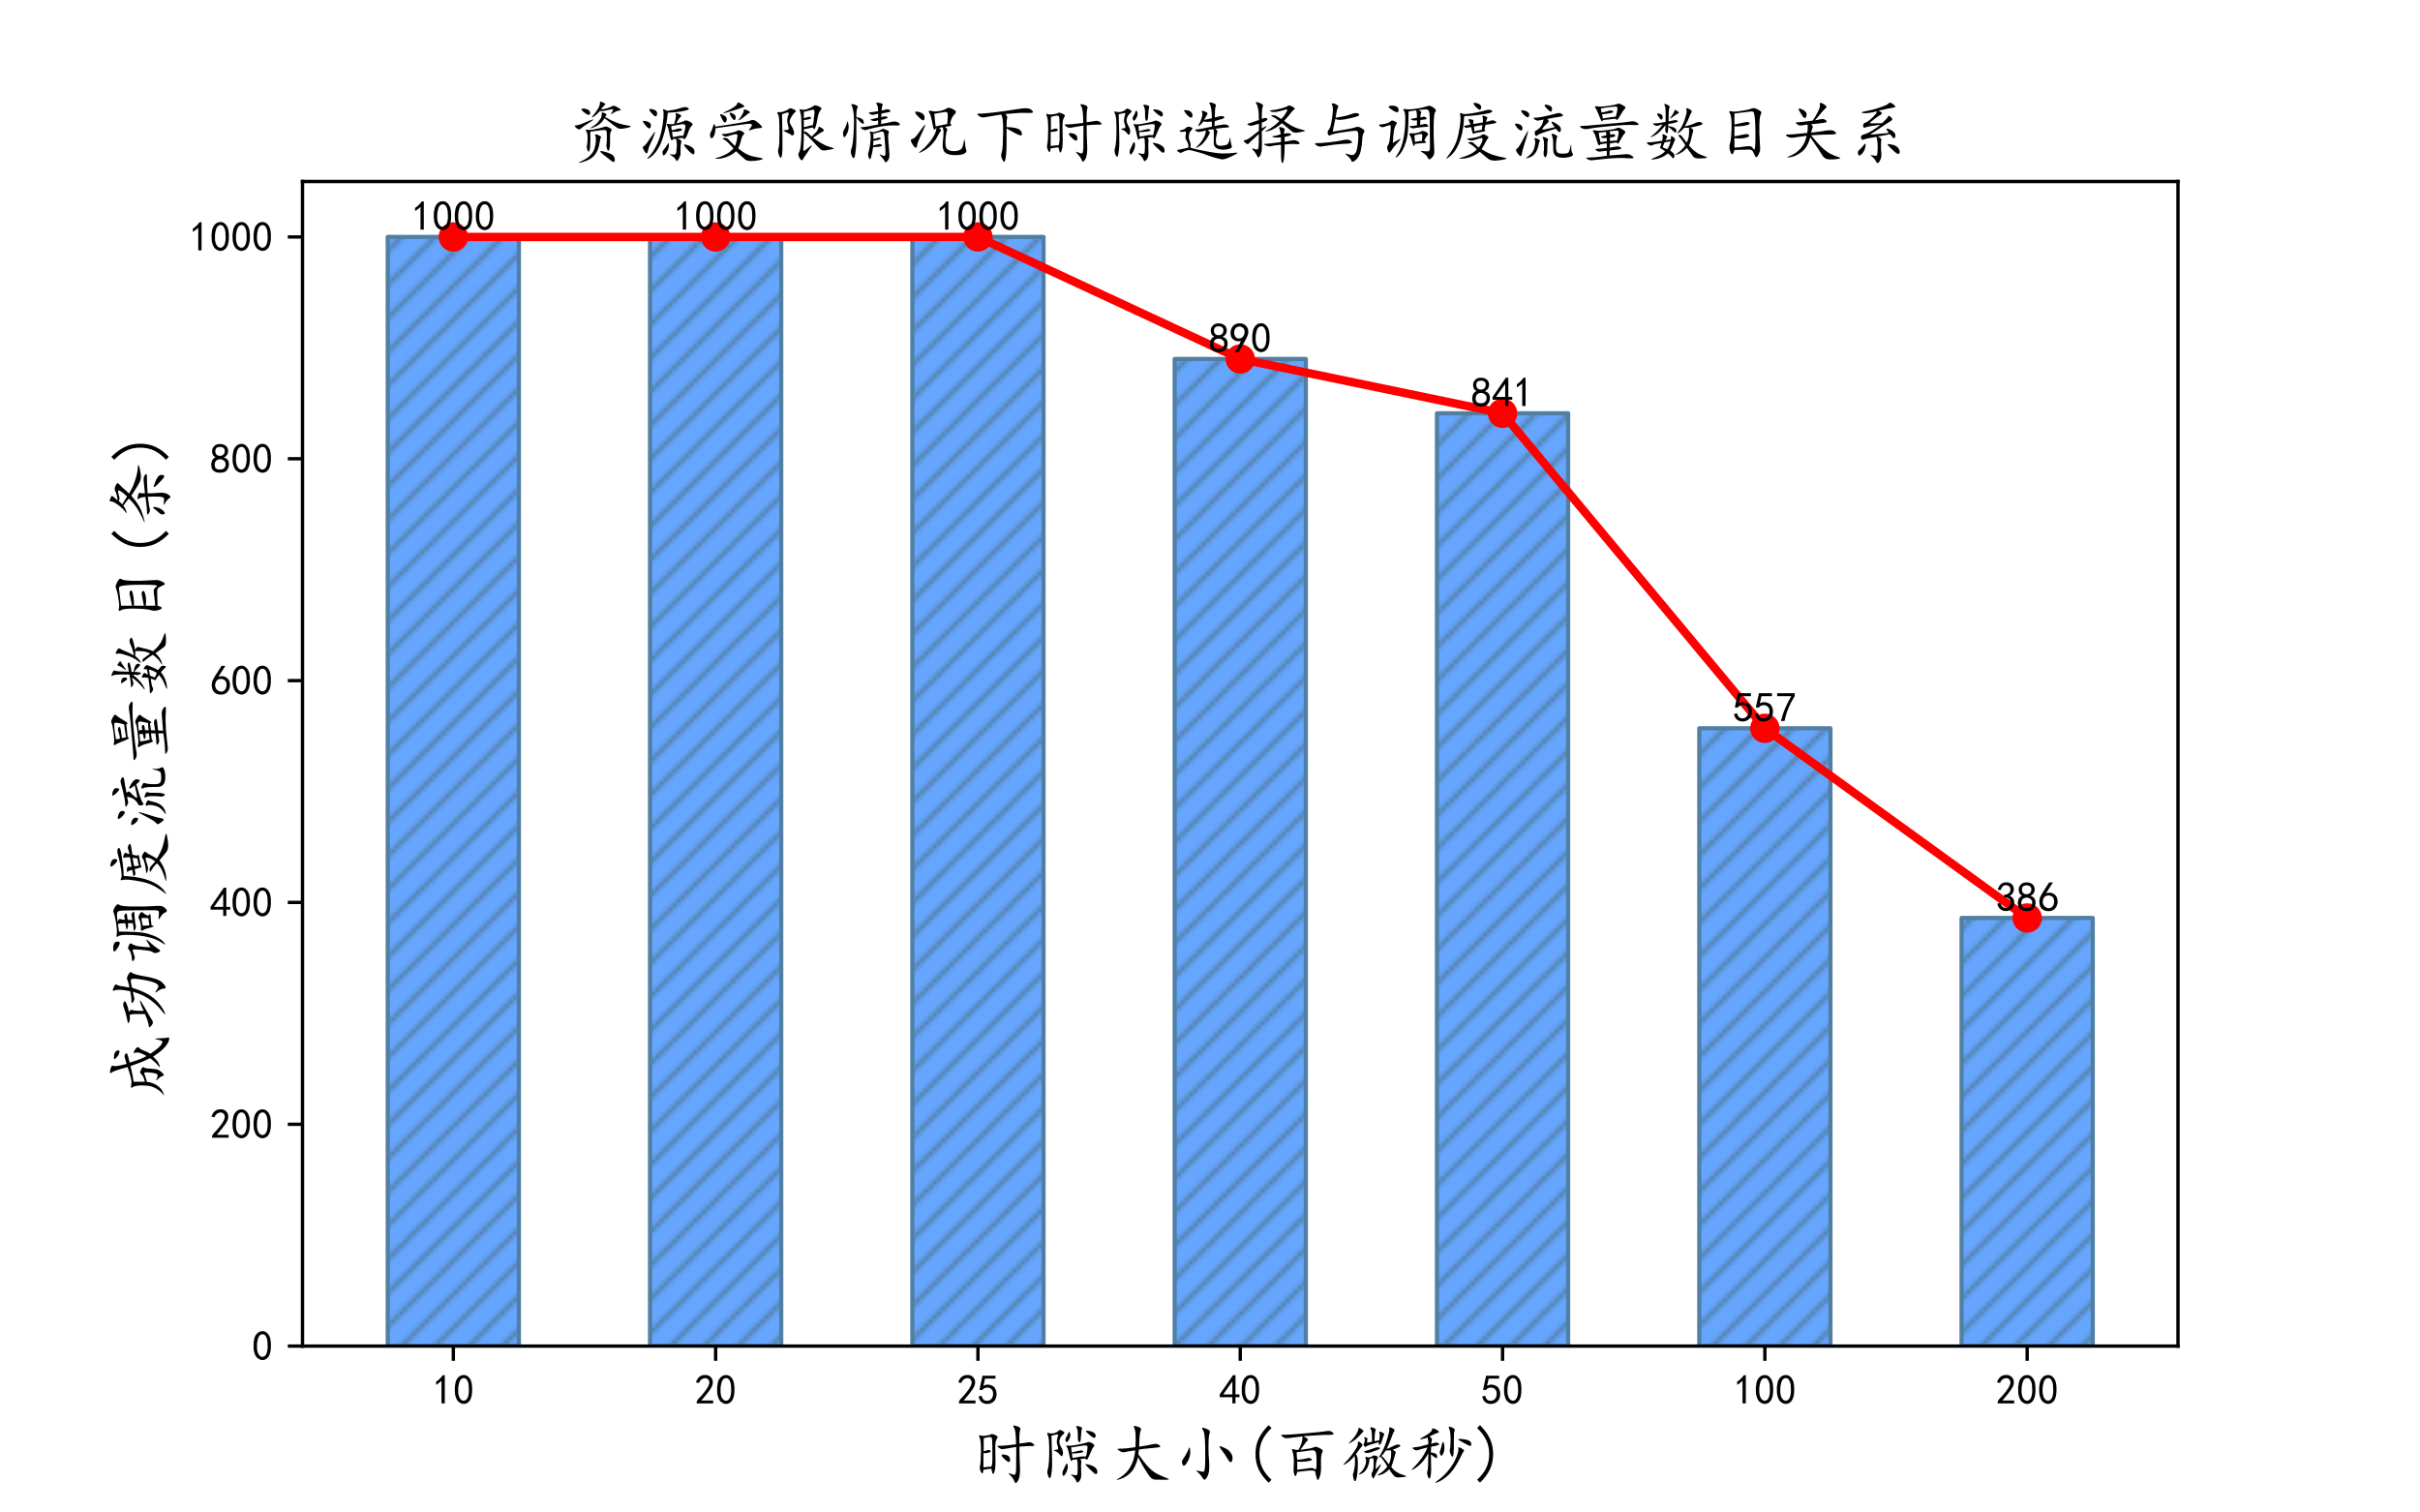<?xml version="1.0" encoding="utf-8" standalone="no"?>
<!DOCTYPE svg PUBLIC "-//W3C//DTD SVG 1.1//EN"
  "http://www.w3.org/Graphics/SVG/1.1/DTD/svg11.dtd">
<!-- Created with matplotlib (https://matplotlib.org/) -->
<svg height="360pt" version="1.1" viewBox="0 0 576 360" width="576pt" xmlns="http://www.w3.org/2000/svg" xmlns:xlink="http://www.w3.org/1999/xlink">
 <defs>
  <style type="text/css">*{stroke-linecap:butt;stroke-linejoin:round;}</style>
 </defs>
 <g id="figure_1">
  <g id="patch_1">
   <path d="M 0 360 
L 576 360 
L 576 0 
L 0 0 
z
" style="fill:#ffffff;"/>
  </g>
  <g id="axes_1">
   <g id="patch_2">
    <path d="M 72 320.4 
L 518.4 320.4 
L 518.4 43.2 
L 72 43.2 
z
" style="fill:#ffffff;"/>
   </g>
   <g id="patch_3">
    <path clip-path="url(#pb81b51a395)" d="M 92.291 320.4 
L 123.508 320.4 
L 123.508 56.4 
L 92.291 56.4 
z
" style="fill:url(#h4109a32788);stroke:#517fa4;stroke-linejoin:miter;"/>
   </g>
   <g id="patch_4">
    <path clip-path="url(#pb81b51a395)" d="M 154.724 320.4 
L 185.941 320.4 
L 185.941 56.4 
L 154.724 56.4 
z
" style="fill:url(#h4109a32788);stroke:#517fa4;stroke-linejoin:miter;"/>
   </g>
   <g id="patch_5">
    <path clip-path="url(#pb81b51a395)" d="M 217.158 320.4 
L 248.375 320.4 
L 248.375 56.4 
L 217.158 56.4 
z
" style="fill:url(#h4109a32788);stroke:#517fa4;stroke-linejoin:miter;"/>
   </g>
   <g id="patch_6">
    <path clip-path="url(#pb81b51a395)" d="M 279.592 320.4 
L 310.808 320.4 
L 310.808 85.44 
L 279.592 85.44 
z
" style="fill:url(#h4109a32788);stroke:#517fa4;stroke-linejoin:miter;"/>
   </g>
   <g id="patch_7">
    <path clip-path="url(#pb81b51a395)" d="M 342.025 320.4 
L 373.242 320.4 
L 373.242 98.376 
L 342.025 98.376 
z
" style="fill:url(#h4109a32788);stroke:#517fa4;stroke-linejoin:miter;"/>
   </g>
   <g id="patch_8">
    <path clip-path="url(#pb81b51a395)" d="M 404.459 320.4 
L 435.676 320.4 
L 435.676 173.352 
L 404.459 173.352 
z
" style="fill:url(#h4109a32788);stroke:#517fa4;stroke-linejoin:miter;"/>
   </g>
   <g id="patch_9">
    <path clip-path="url(#pb81b51a395)" d="M 466.892 320.4 
L 498.109 320.4 
L 498.109 218.496 
L 466.892 218.496 
z
" style="fill:url(#h4109a32788);stroke:#517fa4;stroke-linejoin:miter;"/>
   </g>
   <g id="matplotlib.axis_1">
    <g id="xtick_1">
     <g id="line2d_1">
      <defs>
       <path d="M 0 0 
L 0 3.5 
" id="m905fb5217b" style="stroke:#000000;stroke-width:0.8;"/>
      </defs>
      <g>
       <use style="stroke:#000000;stroke-width:0.8;" x="107.899" xlink:href="#m905fb5217b" y="320.4"/>
      </g>
     </g>
     <g id="text_1">
      <!-- 10 -->
      <g transform="translate(102.899 334.275)scale(0.1 -0.1)">
       <defs>
        <path d="M 21.875 56.25 
Q 16.797 51.172 8.984 46.484 
L 8.984 53.906 
Q 18.75 60.547 25 69.531 
L 29.688 69.531 
L 29.688 2.344 
L 21.875 2.344 
z
" id="KaiTi-49"/>
        <path d="M 3.125 29.297 
Q 3.906 50 6.438 56.047 
Q 8.984 62.109 13.672 66.016 
Q 18.359 69.922 25.188 69.922 
Q 32.031 69.922 37.109 64.25 
Q 42.188 58.594 43.75 50 
Q 45.312 41.406 44.719 30.266 
Q 44.141 19.141 40.812 12.109 
Q 37.5 5.078 30.859 2.344 
Q 24.219 -0.391 17.578 2.922 
Q 10.938 6.25 8.203 11.719 
Q 5.469 17.188 4.297 23.234 
Q 3.125 29.297 3.906 50 
z
M 12.891 52.734 
Q 10.547 31.25 12.5 22.844 
Q 14.453 14.453 18.938 10.938 
Q 23.438 7.422 28.125 9.562 
Q 32.812 11.719 34.953 18.156 
Q 37.109 24.609 37.109 32.219 
Q 37.109 39.844 36.516 46.094 
Q 35.938 52.344 33 57.422 
Q 30.078 62.5 25.188 62.688 
Q 20.312 62.891 16.594 57.812 
Q 12.891 52.734 10.547 31.25 
z
" id="KaiTi-48"/>
       </defs>
       <use xlink:href="#KaiTi-49"/>
       <use x="50" xlink:href="#KaiTi-48"/>
      </g>
     </g>
    </g>
    <g id="xtick_2">
     <g id="line2d_2">
      <g>
       <use style="stroke:#000000;stroke-width:0.8;" x="170.333" xlink:href="#m905fb5217b" y="320.4"/>
      </g>
     </g>
     <g id="text_2">
      <!-- 20 -->
      <g transform="translate(165.333 334.275)scale(0.1 -0.1)">
       <defs>
        <path d="M 4.688 3.906 
Q 5.078 9.766 10.156 14.453 
Q 15.234 19.141 23.047 29.094 
Q 30.859 39.062 33.203 44.531 
Q 35.547 50 34.953 53.906 
Q 34.375 57.812 31.25 60.344 
Q 28.125 62.891 24.016 62.5 
Q 19.922 62.109 16.203 59.375 
Q 12.5 56.641 10.547 51.172 
L 3.125 52.344 
Q 6.25 61.328 11.125 65.422 
Q 16.016 69.531 22.656 69.922 
Q 26.562 70.312 29.688 69.719 
Q 32.812 69.141 36.125 66.984 
Q 39.453 64.844 41.594 60.547 
Q 43.75 56.25 43.156 50.188 
Q 42.578 44.141 37.109 35.734 
Q 31.641 27.344 16.016 9.375 
L 44.141 9.375 
L 44.141 2.344 
L 4.688 2.344 
z
" id="KaiTi-50"/>
       </defs>
       <use xlink:href="#KaiTi-50"/>
       <use x="50" xlink:href="#KaiTi-48"/>
      </g>
     </g>
    </g>
    <g id="xtick_3">
     <g id="line2d_3">
      <g>
       <use style="stroke:#000000;stroke-width:0.8;" x="232.766" xlink:href="#m905fb5217b" y="320.4"/>
      </g>
     </g>
     <g id="text_3">
      <!-- 25 -->
      <g transform="translate(227.766 334.275)scale(0.1 -0.1)">
       <defs>
        <path d="M 8.594 20.703 
Q 11.328 10.156 17.969 8.984 
Q 24.609 7.812 28.703 10.344 
Q 32.812 12.891 34.562 16.984 
Q 36.328 21.094 36.125 26.172 
Q 35.938 31.25 33.391 34.766 
Q 30.859 38.281 26.953 39.453 
Q 23.047 40.625 18.156 39.453 
Q 13.281 38.281 10.156 33.984 
L 3.516 34.766 
Q 4.297 37.109 10.938 68.359 
L 41.797 68.359 
L 41.797 61.328 
L 16.797 61.328 
Q 14.844 50.781 12.891 44.531 
Q 18.75 47.266 23.828 47.062 
Q 28.906 46.875 33.594 44.719 
Q 38.281 42.578 40.422 38.859 
Q 42.578 35.156 43.547 31.438 
Q 44.531 27.734 44.328 23.438 
Q 44.141 19.141 42.578 14.641 
Q 41.016 10.156 37.891 7.219 
Q 34.766 4.297 30.266 2.531 
Q 25.781 0.781 19.922 1.172 
Q 14.062 1.562 8.781 5.469 
Q 3.516 9.375 1.562 18.75 
z
" id="KaiTi-53"/>
       </defs>
       <use xlink:href="#KaiTi-50"/>
       <use x="50" xlink:href="#KaiTi-53"/>
      </g>
     </g>
    </g>
    <g id="xtick_4">
     <g id="line2d_4">
      <g>
       <use style="stroke:#000000;stroke-width:0.8;" x="295.2" xlink:href="#m905fb5217b" y="320.4"/>
      </g>
     </g>
     <g id="text_4">
      <!-- 40 -->
      <g transform="translate(290.2 334.275)scale(0.1 -0.1)">
       <defs>
        <path d="M 31.25 17.188 
L 1.172 17.188 
L 1.172 23.828 
L 32.812 69.531 
L 38.672 69.531 
L 38.672 23.828 
L 48.047 23.828 
L 48.047 17.188 
L 38.672 17.188 
L 38.672 2.344 
L 31.25 2.344 
z
M 31.25 23.828 
L 31.25 54.688 
L 9.375 23.828 
z
" id="KaiTi-52"/>
       </defs>
       <use xlink:href="#KaiTi-52"/>
       <use x="50" xlink:href="#KaiTi-48"/>
      </g>
     </g>
    </g>
    <g id="xtick_5">
     <g id="line2d_5">
      <g>
       <use style="stroke:#000000;stroke-width:0.8;" x="357.634" xlink:href="#m905fb5217b" y="320.4"/>
      </g>
     </g>
     <g id="text_5">
      <!-- 50 -->
      <g transform="translate(352.634 334.275)scale(0.1 -0.1)">
       <use xlink:href="#KaiTi-53"/>
       <use x="50" xlink:href="#KaiTi-48"/>
      </g>
     </g>
    </g>
    <g id="xtick_6">
     <g id="line2d_6">
      <g>
       <use style="stroke:#000000;stroke-width:0.8;" x="420.067" xlink:href="#m905fb5217b" y="320.4"/>
      </g>
     </g>
     <g id="text_6">
      <!-- 100 -->
      <g transform="translate(412.567 334.275)scale(0.1 -0.1)">
       <use xlink:href="#KaiTi-49"/>
       <use x="50" xlink:href="#KaiTi-48"/>
       <use x="100" xlink:href="#KaiTi-48"/>
      </g>
     </g>
    </g>
    <g id="xtick_7">
     <g id="line2d_7">
      <g>
       <use style="stroke:#000000;stroke-width:0.8;" x="482.501" xlink:href="#m905fb5217b" y="320.4"/>
      </g>
     </g>
     <g id="text_7">
      <!-- 200 -->
      <g transform="translate(475.001 334.275)scale(0.1 -0.1)">
       <use xlink:href="#KaiTi-50"/>
       <use x="50" xlink:href="#KaiTi-48"/>
       <use x="100" xlink:href="#KaiTi-48"/>
      </g>
     </g>
    </g>
    <g id="text_8">
     <!-- 时隙大小(百微秒) -->
     <g transform="translate(231.2 351.712)scale(0.16 -0.16)">
      <defs>
       <path d="M 29.688 13.281 
Q 24.219 12.891 17.969 11.719 
Q 17.188 3.125 14.453 8.203 
Q 11.719 13.281 12.891 17.578 
Q 14.062 21.875 14.25 38.672 
Q 14.453 55.469 12.297 59.766 
Q 10.156 64.062 13.078 62.891 
Q 16.016 61.719 21.672 62.5 
Q 27.344 63.281 28.906 64.453 
Q 30.469 65.625 35.344 63.469 
Q 40.234 61.328 38.859 59.562 
Q 37.5 57.812 36.328 53.906 
Q 35.156 50 35.734 32.812 
Q 36.328 15.625 34.766 10.156 
Q 33.203 4.688 32.031 5.656 
Q 30.859 6.641 29.688 13.281 
z
M 71.484 50.781 
Q 79.297 51.562 83.984 52.531 
Q 88.672 53.516 92.375 50.188 
Q 96.094 46.875 89.641 47.062 
Q 83.203 47.266 71.484 46.094 
Q 71.484 30.859 72.266 16.406 
Q 73.047 1.953 69.531 -4.297 
Q 66.016 -10.547 64.25 -5.859 
Q 62.5 -1.172 58.203 3.125 
Q 53.906 7.422 56.25 6.641 
Q 58.594 5.859 61.719 4.688 
Q 64.844 3.516 65.625 5.656 
Q 66.406 7.812 66.594 13.078 
Q 66.797 18.359 66.797 45.703 
Q 51.953 43.359 48.047 42.578 
Q 44.141 41.797 40.625 44.719 
Q 37.109 47.656 40.625 47.453 
Q 44.141 47.266 50.781 47.844 
Q 57.422 48.438 66.406 49.609 
Q 66.406 69.531 63.672 73.828 
Q 60.938 78.125 64.062 77.531 
Q 67.188 76.953 70.5 75.578 
Q 73.828 74.219 72.453 70.5 
Q 71.094 66.797 71.484 50.781 
z
M 17.969 15.234 
Q 24.609 16.406 29.688 16.406 
Q 31.25 19.922 31.25 26.562 
L 31.25 45.312 
Q 31.25 57.422 30.078 59.562 
Q 28.906 61.719 18.359 58.594 
L 18.359 39.062 
Q 21.094 40.234 24.016 41.016 
Q 26.953 41.797 28.312 40.031 
Q 29.688 38.281 26.172 37.297 
Q 22.656 36.328 17.969 36.328 
z
M 46.094 30.859 
Q 42.969 35.156 48.828 34.375 
Q 54.688 33.594 56.438 30.656 
Q 58.203 27.734 57.422 24.797 
Q 56.641 21.875 53.125 24.406 
Q 49.609 26.953 46.094 30.859 
z
" id="KaiTi-26102"/>
       <path d="M 69.531 28.516 
Q 65.234 28.125 62.109 27.734 
Q 64.062 25 63.469 21.875 
Q 62.891 18.75 63.281 11.719 
Q 63.672 4.688 63.281 1.172 
Q 62.891 -2.344 60.156 -5.656 
Q 57.422 -8.984 55.859 -4.875 
Q 54.297 -0.781 50.188 2.531 
Q 46.094 5.859 51.172 4.297 
Q 56.25 2.734 57.219 4.297 
Q 58.203 5.859 58.203 15.234 
Q 58.203 25 57.031 27.344 
Q 53.906 26.953 50.391 26.562 
Q 48.828 22.656 47.453 26.953 
Q 46.094 31.25 44.922 37.297 
Q 43.75 43.359 41.984 45.703 
Q 40.234 48.047 42.766 47.844 
Q 45.312 47.656 47.062 47.453 
Q 48.828 47.266 59.766 49.406 
Q 70.703 51.562 72.266 52.531 
Q 73.828 53.516 76.359 52.734 
Q 78.906 51.953 81.438 50 
Q 83.984 48.047 82.031 46.094 
Q 80.078 44.141 77.531 37.891 
Q 75 31.641 73.234 28.312 
Q 71.484 25 69.531 28.516 
z
M 19.141 62.5 
Q 20.312 25 20.109 17.375 
Q 19.922 9.766 18.547 2.922 
Q 17.188 -3.906 14.641 1.75 
Q 12.109 7.422 13.469 11.516 
Q 14.844 15.625 15.422 24.219 
Q 16.016 32.812 15.812 45.109 
Q 15.625 57.422 14.453 60.938 
Q 13.281 64.453 12.688 65.812 
Q 12.109 67.188 16.016 66.203 
Q 19.922 65.234 23.828 66.406 
Q 27.734 67.578 29.484 69.531 
Q 31.25 71.484 33.391 70.703 
Q 35.547 69.922 37.5 68.156 
Q 39.453 66.406 36.328 64.062 
Q 33.203 61.719 31.438 56.828 
Q 29.688 51.953 33.391 45.703 
Q 37.109 39.453 36.125 35.156 
Q 35.156 30.859 33.594 32.219 
Q 32.031 33.594 30.078 35.938 
Q 28.125 38.281 24.609 39.641 
Q 21.094 41.016 23.828 41.203 
Q 26.562 41.406 28.312 41.984 
Q 30.078 42.578 28.125 47.844 
Q 26.172 53.125 27.922 58.781 
Q 29.688 64.453 28.516 64.453 
Q 27.344 64.453 19.141 62.5 
z
M 49.609 35.938 
Q 50 32.812 50.391 29.297 
Q 58.203 30.469 62.109 31.25 
Q 66.016 32.031 68.156 31.438 
Q 70.312 30.859 70.891 33 
Q 71.484 35.156 72.266 40.031 
Q 73.047 44.922 72.656 46.672 
Q 72.266 48.438 66.016 47.656 
Q 59.766 46.875 48.438 44.922 
Q 48.828 41.797 49.219 37.5 
Q 57.812 39.453 61.125 40.234 
Q 64.453 41.016 66.203 39.453 
Q 67.969 37.891 62.109 36.906 
Q 56.25 35.938 49.609 35.938 
z
M 62.891 75.391 
Q 65.234 74.609 64.453 72.656 
Q 63.672 70.703 63.469 66.406 
Q 63.281 62.109 62.688 57.031 
Q 62.109 51.953 60.156 52.922 
Q 58.203 53.906 58.391 62.688 
Q 58.594 71.484 56.641 74.219 
Q 54.688 76.953 57.609 76.75 
Q 60.547 76.562 62.891 75.391 
z
M 75 13.672 
Q 71.875 16.797 70.109 18.938 
Q 68.359 21.094 75.578 19.141 
Q 82.812 17.188 85.547 13.672 
Q 88.281 10.156 87.109 6.828 
Q 85.938 3.516 82.219 7.031 
Q 78.516 10.547 75 13.672 
z
M 74.609 69.531 
Q 78.906 69.141 82.219 66.797 
Q 85.547 64.453 84.766 61.328 
Q 83.984 58.203 81.438 59.562 
Q 78.906 60.938 74.797 64.453 
Q 70.703 67.969 70.5 69.141 
Q 70.312 70.312 74.609 69.531 
z
M 40.234 18.75 
Q 42.578 23.438 43.359 18.359 
Q 44.141 13.281 40.625 6.828 
Q 37.109 0.391 35.938 3.906 
Q 34.766 7.422 36.516 10.734 
Q 38.281 14.062 40.234 18.75 
z
M 43.75 65.234 
Q 44.531 67.578 45.312 67.969 
Q 46.094 68.359 47.062 65.031 
Q 48.047 61.719 45.109 56.438 
Q 42.188 51.172 40.625 53.906 
Q 39.062 56.641 41.016 59.766 
Q 42.969 62.891 43.75 65.234 
z
" id="KaiTi-38553"/>
       <path d="M 49.609 46.094 
Q 62.5 48.047 69.141 49.609 
Q 75.781 51.172 78.906 48.828 
Q 82.031 46.484 80.656 45.703 
Q 79.297 44.922 67.578 43.938 
Q 55.859 42.969 49.219 41.797 
L 48.438 34.766 
Q 57.422 21.875 63.859 15.234 
Q 70.312 8.594 77.922 4.875 
Q 85.547 1.172 91.594 -0.969 
Q 97.656 -3.125 87.891 -3.125 
Q 78.516 -3.125 73.438 -2.922 
Q 68.359 -2.734 64.641 2.531 
Q 60.938 7.812 57.609 13.281 
Q 54.297 18.75 48.047 30.469 
Q 44.141 14.844 37.297 7.812 
Q 30.469 0.781 21.281 -2.141 
Q 12.109 -5.078 18.938 -1.172 
Q 25.781 2.734 30.859 8.203 
Q 35.938 13.672 39.453 22.062 
Q 42.969 30.469 43.75 40.625 
Q 30.078 38.672 27.344 37.891 
Q 24.609 37.109 19.719 40.234 
Q 14.844 43.359 21.484 43.156 
Q 28.125 42.969 44.141 45.312 
Q 44.531 55.469 44.328 63.078 
Q 44.141 70.703 42.188 74.219 
Q 40.234 77.734 44.141 76.75 
Q 48.047 75.781 50.781 74.406 
Q 53.516 73.047 51.75 69.719 
Q 50 66.406 49.609 46.094 
z
" id="KaiTi-22823"/>
       <path d="M 51.562 71.875 
Q 55.859 69.922 54.688 66.984 
Q 53.516 64.062 53.125 58.781 
Q 52.734 53.516 52.734 43.75 
Q 52.734 34.375 53.516 26.172 
Q 54.297 17.969 53.703 11.328 
Q 53.125 4.688 50 -0.188 
Q 46.875 -5.078 44.719 -1.562 
Q 42.578 1.953 40.422 4.484 
Q 38.281 7.031 35.734 8.984 
Q 33.203 10.938 36.328 10.344 
Q 39.453 9.766 42.766 8.984 
Q 46.094 8.203 46.672 10.344 
Q 47.266 12.5 47.656 17.375 
Q 48.047 22.266 47.844 44.328 
Q 47.656 66.406 44.719 70.5 
Q 41.797 74.609 44.531 74.219 
Q 47.266 73.828 51.562 71.875 
z
M 77.734 43.75 
Q 83.203 41.406 86.516 35.938 
Q 89.844 30.469 87.891 25.188 
Q 85.938 19.922 81.438 27.531 
Q 76.953 35.156 72.266 41.203 
Q 67.578 47.266 69.922 46.875 
Q 72.266 46.484 77.734 43.75 
z
M 19.531 35.156 
Q 21.875 39.062 23.438 43.359 
Q 25 47.656 25.578 39.641 
Q 26.172 31.641 21.281 23.234 
Q 16.406 14.844 14.25 19.328 
Q 12.109 23.828 14.844 27.531 
Q 17.578 31.25 19.531 35.156 
z
" id="KaiTi-23567"/>
       <path d="M 46.484 -3.125 
L 42.188 -7.422 
Q 32.422 1.953 27.531 12.109 
Q 22.656 22.266 22.656 35.156 
Q 22.656 48.047 27.531 58.203 
Q 32.422 68.359 42.188 78.125 
L 46.484 73.828 
Q 37.5 65.234 33 56.047 
Q 28.516 46.875 28.516 35.156 
Q 28.516 23.438 33 14.25 
Q 37.5 5.078 46.484 -3.125 
z
" id="KaiTi-40"/>
       <path d="M 43.75 61.719 
Q 52.734 57.422 50 55.078 
Q 47.266 52.734 39.453 41.406 
Q 55.859 43.359 58.781 44.922 
Q 61.719 46.484 64.453 45.5 
Q 67.188 44.531 70.5 42.578 
Q 73.828 40.625 72.062 37.688 
Q 70.312 34.766 70.109 26.75 
Q 69.922 18.75 70.109 14.844 
Q 70.312 10.938 69.531 6.25 
Q 68.75 1.562 66.984 -1.75 
Q 65.234 -5.078 64.062 -1.75 
Q 62.891 1.562 61.328 9.766 
Q 57.031 11.328 50.188 10.344 
Q 43.359 9.375 34.766 8.594 
Q 33.594 3.516 32.422 2.531 
Q 31.25 1.562 30.078 5.859 
Q 28.906 10.156 29.484 17.188 
Q 30.078 24.219 29.484 30.266 
Q 28.906 36.328 27.531 39.641 
Q 26.172 42.969 28.125 42.578 
Q 30.078 42.188 32.031 41.594 
Q 33.984 41.016 36.719 41.406 
Q 38.672 44.531 40.625 49.797 
Q 42.578 55.078 42.578 61.328 
Q 25.781 59.375 20.891 58.781 
Q 16.016 58.203 12.688 61.125 
Q 9.375 64.062 12.688 63.859 
Q 16.016 63.672 25.969 64.25 
Q 35.938 64.844 47.844 66.016 
Q 59.766 67.188 68.359 67.969 
L 80.859 69.531 
Q 84.375 69.922 87.891 66.797 
Q 91.406 63.672 82.812 63.672 
Q 74.219 63.672 67.578 63.281 
Q 60.938 62.891 43.75 61.719 
z
M 33.984 37.891 
Q 33.984 30.469 34.766 26.562 
Q 44.141 27.344 48.828 28.703 
Q 53.516 30.078 56.047 27.734 
Q 58.594 25.391 48.625 24.219 
Q 38.672 23.047 34.766 24.219 
L 34.766 11.719 
Q 50 13.672 53.906 14.25 
Q 57.812 14.844 60.344 12.891 
Q 62.891 10.938 63.281 15.422 
Q 63.672 19.922 63.469 28.516 
Q 63.281 37.109 61.516 39.25 
Q 59.766 41.406 53.906 40.422 
Q 48.047 39.453 33.984 37.891 
z
" id="KaiTi-30334"/>
       <path d="M 58.203 31.25 
Q 54.688 28.906 56.641 31.438 
Q 58.594 33.984 60.938 38.469 
Q 63.281 42.969 65.031 47.266 
Q 66.797 51.562 69.531 60.734 
Q 72.266 69.922 71.672 72.656 
Q 71.094 75.391 73.234 74.797 
Q 75.391 74.219 77.922 72.656 
Q 80.469 71.094 79.094 69.328 
Q 77.734 67.578 75.188 60.344 
Q 72.656 53.125 67.969 42.969 
Q 70.703 43.359 77.344 46.875 
Q 83.984 50.391 86.906 48.828 
Q 89.844 47.266 85.344 45.109 
Q 80.859 42.969 76.562 41.406 
Q 79.297 40.234 80.469 39.25 
Q 81.641 38.281 80.859 36.125 
Q 80.078 33.984 78.516 27.734 
Q 76.953 21.484 74.609 16.016 
Q 78.906 10.547 83.594 7.812 
Q 88.281 5.078 93.938 3.516 
Q 99.609 1.953 94.328 1.172 
Q 89.062 0.391 84.766 0.391 
Q 80.859 0.391 78.516 2.922 
Q 76.172 5.469 71.484 12.5 
Q 68.359 8.984 64.453 6.641 
Q 60.547 4.297 56.047 3.516 
Q 51.562 2.734 57.422 6.047 
Q 63.281 9.375 68.75 16.406 
Q 66.797 20.312 63.672 24.797 
Q 60.547 29.297 58.594 30.859 
z
M 21.875 34.766 
Q 25 32.422 25 21.875 
Q 25 11.328 23.828 3.516 
Q 22.656 -4.297 21.094 -5.078 
Q 19.531 -5.859 18.359 -0.781 
Q 17.188 4.297 17.766 5.469 
Q 18.359 6.641 19.531 12.109 
Q 20.703 17.578 20.703 23.438 
Q 20.703 29.688 19.922 32.422 
Q 17.578 28.906 12.688 24.797 
Q 7.812 20.703 4.688 19.328 
Q 1.562 17.969 6.438 22.844 
Q 11.328 27.734 15.812 33.781 
Q 20.312 39.844 22.844 44.141 
Q 25.391 48.438 25 51.953 
Q 24.609 55.469 28.906 52.141 
Q 33.203 48.828 31.25 46.875 
Q 29.297 44.922 27.734 42.766 
Q 26.172 40.625 21.875 34.766 
z
M 42.188 27.734 
Q 42.188 21.484 39.062 14.844 
Q 35.938 8.203 29.875 5.656 
Q 23.828 3.125 28.516 7.219 
Q 33.203 11.328 35.734 17.969 
Q 38.281 24.609 36.719 27.922 
Q 35.156 31.25 37.5 30.859 
Q 39.844 30.469 40.625 30.078 
Q 41.406 29.688 44.328 30.859 
Q 47.266 32.031 47.844 32.812 
Q 48.438 33.594 52.141 32.422 
Q 55.859 31.25 54.297 28.703 
Q 52.734 26.172 52.141 21.672 
Q 51.562 17.188 51.562 14.453 
Q 51.562 12.109 53.125 13.859 
Q 54.688 15.625 57.031 18.359 
Q 59.375 21.094 59.172 19.328 
Q 58.984 17.578 54.875 10.734 
Q 50.781 3.906 49.219 0.391 
Q 47.656 -3.125 46.094 1.172 
Q 44.531 5.469 46.281 8.203 
Q 48.047 10.938 48.234 16.016 
Q 48.438 21.094 48.438 25 
Q 48.438 29.297 46.484 29.094 
Q 44.531 28.906 42.188 27.734 
z
M 56.641 55.469 
Q 58.203 63.672 57.031 66.406 
Q 55.859 69.141 58.984 68.156 
Q 62.109 67.188 63.469 65.812 
Q 64.844 64.453 63.672 62.891 
Q 62.5 61.328 61.516 57.219 
Q 60.547 53.125 59.172 50.578 
Q 57.812 48.047 56.641 49.406 
Q 55.469 50.781 56.25 52.734 
Q 39.844 48.438 37.891 46.672 
Q 35.938 44.922 34.375 47.062 
Q 32.812 49.219 33.984 50.969 
Q 35.156 52.734 35.344 55.078 
Q 35.547 57.422 34.562 59.172 
Q 33.594 60.938 36.719 59.766 
Q 39.844 58.594 39.25 57.422 
Q 38.672 56.25 38.672 51.953 
Q 41.797 52.734 46.094 53.516 
Q 46.094 59.375 45.891 64.25 
Q 45.703 69.141 44.141 72.266 
Q 42.578 75.391 44.922 75 
Q 47.266 74.609 49.797 73.438 
Q 52.344 72.266 51.172 69.922 
Q 50 67.578 49.609 54.297 
z
M 71.094 19.922 
Q 72.656 22.656 73.828 28.703 
Q 75 34.766 74.219 40.625 
Q 68.75 40.234 66.797 40.625 
Q 62.891 34.766 59.766 32.031 
Q 61.719 31.641 63.281 29.688 
Q 65.234 27.344 71.094 19.922 
z
M 29.688 72.656 
Q 34.375 69.922 32.812 68.359 
Q 31.25 66.797 27.531 62.688 
Q 23.828 58.594 20.703 56.25 
Q 17.578 53.906 13.281 51.562 
Q 8.984 49.219 14.453 54.484 
Q 19.922 59.766 23.047 65.422 
Q 26.172 71.094 25.781 73.234 
Q 25.391 75.391 29.688 72.656 
z
M 48.438 43.75 
Q 55.078 46.094 57.219 44.719 
Q 59.375 43.359 54.875 41.594 
Q 50.391 39.844 44.922 37.891 
Q 39.453 35.938 35.734 37.297 
Q 32.031 38.672 37.109 40.031 
Q 42.188 41.406 48.438 43.75 
z
" id="KaiTi-24494"/>
       <path d="M 31.641 61.328 
Q 35.547 58.203 35.156 56.641 
Q 34.766 55.078 33.984 50.391 
Q 37.109 51.172 39.641 51.953 
Q 42.188 52.734 44.922 50.969 
Q 47.656 49.219 43.359 48.047 
Q 39.062 46.875 33.984 46.094 
L 33.594 37.5 
Q 36.719 37.109 39.641 36.125 
Q 42.578 35.156 42.969 31.641 
Q 43.359 28.125 40.625 29.484 
Q 37.891 30.859 33.594 34.766 
Q 33.984 19.922 33.984 12.109 
Q 33.984 4.297 32.609 0.391 
Q 31.25 -3.516 29.297 1.359 
Q 27.344 6.25 28.312 9.172 
Q 29.297 12.109 29.484 18.938 
Q 29.688 25.781 29.688 36.328 
Q 25.781 28.516 19.922 22.266 
Q 14.062 16.016 8 12.688 
Q 1.953 9.375 8 15.234 
Q 14.062 21.094 19.328 28.312 
Q 24.609 35.547 28.516 44.922 
Q 17.578 42.188 14.641 41.016 
Q 11.719 39.844 7.812 42.375 
Q 3.906 44.922 10.344 45.312 
Q 16.797 45.703 29.688 49.609 
Q 30.078 54.688 28.516 59.766 
Q 23.828 57.812 19.328 57.219 
Q 14.844 56.641 21.484 60.156 
Q 28.125 63.672 31.828 66.797 
Q 35.547 69.922 35.344 71.875 
Q 35.156 73.828 38.078 73.047 
Q 41.016 72.266 44.141 69.922 
Q 47.266 67.578 43.547 66.594 
Q 39.844 65.625 31.641 61.328 
z
M 81.25 42.188 
Q 83.984 40.625 82.422 39.062 
Q 80.859 37.5 78.906 33 
Q 76.953 28.516 71.484 19.141 
Q 66.016 9.766 58.781 3.125 
Q 51.562 -3.516 43.938 -6.641 
Q 36.328 -9.766 43.938 -4.094 
Q 51.562 1.562 57.422 8.203 
Q 63.281 14.844 66.797 20.891 
Q 70.312 26.953 72.656 33.594 
Q 75 40.234 74.406 42.969 
Q 73.828 45.703 76.359 44.922 
Q 78.906 44.141 81.25 42.188 
z
M 67.188 73.438 
Q 69.922 72.266 68.75 69.719 
Q 67.578 67.188 67.766 54.484 
Q 67.969 41.797 67.188 34.953 
Q 66.406 28.125 63.672 33.391 
Q 60.938 38.672 61.906 42.375 
Q 62.891 46.094 62.891 57.031 
Q 62.891 68.359 60.938 72.453 
Q 58.984 76.562 61.906 75.781 
Q 64.844 75 67.188 73.438 
z
M 83.203 57.031 
Q 87.5 56.641 90.625 54.875 
Q 93.75 53.125 93.75 49.219 
Q 93.75 45.703 88.281 48.625 
Q 82.812 51.562 77.531 54.484 
Q 72.266 57.422 75.781 57.609 
Q 79.297 57.812 83.203 57.031 
z
M 50 49.609 
Q 51.953 56.641 53.312 49.406 
Q 54.688 42.188 52.141 36.328 
Q 49.609 30.469 47.844 33.781 
Q 46.094 37.109 47.266 39.844 
Q 48.438 42.578 50 49.609 
z
" id="KaiTi-31186"/>
       <path d="M 26.172 35.156 
Q 26.172 22.266 21.281 12.109 
Q 16.406 1.953 6.641 -7.422 
L 2.344 -3.125 
Q 11.328 5.078 15.812 14.25 
Q 20.312 23.438 20.312 35.156 
Q 20.312 46.875 15.812 56.047 
Q 11.328 65.234 2.344 73.828 
L 6.641 78.125 
Q 16.406 68.359 21.281 58.203 
Q 26.172 48.047 26.172 35.156 
z
" id="KaiTi-41"/>
      </defs>
      <use xlink:href="#KaiTi-26102"/>
      <use x="100" xlink:href="#KaiTi-38553"/>
      <use x="200" xlink:href="#KaiTi-22823"/>
      <use x="300" xlink:href="#KaiTi-23567"/>
      <use x="400" xlink:href="#KaiTi-40"/>
      <use x="450" xlink:href="#KaiTi-30334"/>
      <use x="550" xlink:href="#KaiTi-24494"/>
      <use x="650" xlink:href="#KaiTi-31186"/>
      <use x="750" xlink:href="#KaiTi-41"/>
     </g>
    </g>
   </g>
   <g id="matplotlib.axis_2">
    <g id="ytick_1">
     <g id="line2d_8">
      <defs>
       <path d="M 0 0 
L -3.5 0 
" id="ma76b2734dc" style="stroke:#000000;stroke-width:0.8;"/>
      </defs>
      <g>
       <use style="stroke:#000000;stroke-width:0.8;" x="72" xlink:href="#ma76b2734dc" y="320.4"/>
      </g>
     </g>
     <g id="text_9">
      <!-- 0 -->
      <g transform="translate(60 323.837)scale(0.1 -0.1)">
       <use xlink:href="#KaiTi-48"/>
      </g>
     </g>
    </g>
    <g id="ytick_2">
     <g id="line2d_9">
      <g>
       <use style="stroke:#000000;stroke-width:0.8;" x="72" xlink:href="#ma76b2734dc" y="267.6"/>
      </g>
     </g>
     <g id="text_10">
      <!-- 200 -->
      <g transform="translate(50 271.038)scale(0.1 -0.1)">
       <use xlink:href="#KaiTi-50"/>
       <use x="50" xlink:href="#KaiTi-48"/>
       <use x="100" xlink:href="#KaiTi-48"/>
      </g>
     </g>
    </g>
    <g id="ytick_3">
     <g id="line2d_10">
      <g>
       <use style="stroke:#000000;stroke-width:0.8;" x="72" xlink:href="#ma76b2734dc" y="214.8"/>
      </g>
     </g>
     <g id="text_11">
      <!-- 400 -->
      <g transform="translate(50 218.238)scale(0.1 -0.1)">
       <use xlink:href="#KaiTi-52"/>
       <use x="50" xlink:href="#KaiTi-48"/>
       <use x="100" xlink:href="#KaiTi-48"/>
      </g>
     </g>
    </g>
    <g id="ytick_4">
     <g id="line2d_11">
      <g>
       <use style="stroke:#000000;stroke-width:0.8;" x="72" xlink:href="#ma76b2734dc" y="162"/>
      </g>
     </g>
     <g id="text_12">
      <!-- 600 -->
      <g transform="translate(50 165.438)scale(0.1 -0.1)">
       <defs>
        <path d="M 3.516 19.531 
Q 4.297 30.859 6.047 34.766 
Q 7.812 38.672 11.328 44.531 
L 27.344 69.531 
L 36.328 69.531 
L 19.922 43.75 
Q 30.469 46.484 36.719 42.969 
Q 42.969 39.453 45.109 34.953 
Q 47.266 30.469 47.453 25.188 
Q 47.656 19.922 45.891 14.844 
Q 44.141 9.766 39.641 5.656 
Q 35.156 1.562 27.141 1.172 
Q 19.141 0.781 13.469 4.094 
Q 7.812 7.422 5.656 13.469 
Q 3.516 19.531 4.297 30.859 
z
M 12.5 16.016 
Q 19.531 8.594 25.391 8.203 
Q 31.25 7.812 35.156 12.109 
Q 39.062 16.406 39.062 24.609 
Q 39.062 32.812 34.172 35.938 
Q 29.297 39.062 23.234 38.281 
Q 17.188 37.5 14.453 32.422 
Q 11.719 27.344 12.109 21.672 
Q 12.5 16.016 19.531 8.594 
z
" id="KaiTi-54"/>
       </defs>
       <use xlink:href="#KaiTi-54"/>
       <use x="50" xlink:href="#KaiTi-48"/>
       <use x="100" xlink:href="#KaiTi-48"/>
      </g>
     </g>
    </g>
    <g id="ytick_5">
     <g id="line2d_12">
      <g>
       <use style="stroke:#000000;stroke-width:0.8;" x="72" xlink:href="#ma76b2734dc" y="109.2"/>
      </g>
     </g>
     <g id="text_13">
      <!-- 800 -->
      <g transform="translate(50 112.638)scale(0.1 -0.1)">
       <defs>
        <path d="M 2.734 16.797 
Q 2.734 26.172 5.078 30.656 
Q 7.422 35.156 12.891 37.891 
Q 8.203 40.625 6.641 43.938 
Q 5.078 47.266 4.875 51.562 
Q 4.688 55.859 6.047 58.984 
Q 7.422 62.109 10.156 64.844 
Q 12.891 67.578 16.203 68.547 
Q 19.531 69.531 23.438 69.531 
Q 27.344 69.531 30.469 68.75 
Q 33.594 67.969 37.109 65.422 
Q 40.625 62.891 42.188 58.203 
Q 43.75 53.516 41.984 47.266 
Q 40.234 41.016 32.812 37.5 
Q 39.453 35.547 42.188 31.438 
Q 44.922 27.344 44.922 21.484 
Q 44.922 15.625 43.156 12.109 
Q 41.406 8.594 39.25 6.25 
Q 37.109 3.906 33.391 2.531 
Q 29.688 1.172 24.016 1.172 
Q 18.359 1.172 14.25 2.531 
Q 10.156 3.906 7.422 6.641 
Q 4.688 9.375 3.703 13.078 
Q 2.734 16.797 2.734 26.172 
z
M 10.938 26.562 
Q 10.547 17.188 12.297 13.672 
Q 14.062 10.156 18.75 9.172 
Q 23.438 8.203 28.516 9.375 
Q 33.594 10.547 35.547 14.844 
Q 37.5 19.141 36.906 23.438 
Q 36.328 27.734 32.031 30.656 
Q 27.734 33.594 22.656 33.203 
Q 17.578 32.812 14.25 29.688 
Q 10.938 26.562 10.547 17.188 
z
M 12.109 56.25 
Q 12.109 48.438 14.844 44.922 
Q 17.578 41.406 23.438 41.406 
Q 29.297 41.406 32.219 44.922 
Q 35.156 48.438 34.953 53.312 
Q 34.766 58.203 31.438 60.547 
Q 28.125 62.891 22.453 62.5 
Q 16.797 62.109 14.453 59.172 
Q 12.109 56.25 12.109 48.438 
z
" id="KaiTi-56"/>
       </defs>
       <use xlink:href="#KaiTi-56"/>
       <use x="50" xlink:href="#KaiTi-48"/>
       <use x="100" xlink:href="#KaiTi-48"/>
      </g>
     </g>
    </g>
    <g id="ytick_6">
     <g id="line2d_13">
      <g>
       <use style="stroke:#000000;stroke-width:0.8;" x="72" xlink:href="#ma76b2734dc" y="56.4"/>
      </g>
     </g>
     <g id="text_14">
      <!-- 1000 -->
      <g transform="translate(45 59.837)scale(0.1 -0.1)">
       <use xlink:href="#KaiTi-49"/>
       <use x="50" xlink:href="#KaiTi-48"/>
       <use x="100" xlink:href="#KaiTi-48"/>
       <use x="150" xlink:href="#KaiTi-48"/>
      </g>
     </g>
    </g>
    <g id="text_15">
     <!-- 成功调度流量数目(条) -->
     <g transform="translate(39 261.8)rotate(-90)scale(0.16 -0.16)">
      <defs>
       <path d="M 53.516 55.469 
Q 60.156 57.422 63.469 58.203 
Q 66.797 58.984 68.75 56.828 
Q 70.703 54.688 65.812 53.516 
Q 60.938 52.344 55.469 50.781 
Q 57.812 42.969 60.156 36.719 
Q 62.5 30.469 65.234 25.781 
Q 68.75 31.641 69.922 35.547 
Q 71.094 39.453 70.109 42.578 
Q 69.141 45.703 71.875 44.531 
Q 74.609 43.359 77.141 41.016 
Q 79.688 38.672 77.344 36.516 
Q 75 34.375 73.625 30.469 
Q 72.266 26.562 68.75 19.922 
Q 77.344 7.031 82.219 3.906 
Q 87.109 0.781 88.078 3.516 
Q 89.062 6.25 90.234 11.328 
Q 91.406 16.406 91.594 7.031 
Q 91.797 -2.344 92.766 -5.656 
Q 93.75 -8.984 88.672 -7.609 
Q 83.594 -6.25 77.344 -0.391 
Q 71.094 5.469 64.453 16.016 
Q 57.812 8.594 51.953 6.641 
Q 46.094 4.688 51.172 8.594 
Q 56.25 12.5 62.109 20.703 
Q 58.594 27.344 55.859 34.375 
Q 53.125 41.406 50.391 49.609 
Q 42.188 47.656 36.328 46.484 
Q 30.469 45.312 26.953 44.922 
L 26.953 28.125 
Q 35.547 30.469 37.891 33.203 
Q 40.234 35.938 42.188 35.156 
Q 44.141 34.375 46.875 33 
Q 49.609 31.641 48.438 29.875 
Q 47.266 28.125 46.875 25 
Q 46.484 21.875 46.094 15.625 
Q 45.703 9.375 43.359 6.047 
Q 41.016 2.734 38.672 0.781 
Q 36.328 -1.172 35.547 1.953 
Q 34.766 5.078 30.859 8.984 
Q 26.953 12.891 31.438 10.734 
Q 35.938 8.594 37.688 9.562 
Q 39.453 10.547 40.422 17.969 
Q 41.406 25.391 41.016 27.531 
Q 40.625 29.688 38.672 28.906 
Q 36.719 28.125 33.203 26.953 
Q 29.688 25.781 26.953 25.391 
Q 25.781 16.406 21.484 9.953 
Q 17.188 3.516 10.734 0.969 
Q 4.297 -1.562 8.594 1.562 
Q 12.891 4.688 16.797 11.328 
Q 20.703 17.969 21.281 25.781 
Q 21.875 33.594 21.281 38.672 
Q 20.703 43.75 18.938 46.281 
Q 17.188 48.828 19.141 48.828 
Q 21.484 48.828 24.219 48.234 
Q 26.953 47.656 33.391 49.219 
Q 39.844 50.781 48.828 53.906 
Q 43.359 74.609 40.812 77.531 
Q 38.281 80.469 41.984 80.078 
Q 45.703 79.688 48.828 78.516 
Q 51.953 77.344 50.578 74.609 
Q 49.219 71.875 53.516 55.469 
z
M 66.406 67.578 
Q 62.109 71.094 60.938 72.656 
Q 59.766 74.219 63.672 74.219 
Q 67.969 74.219 70.891 72.453 
Q 73.828 70.703 73.625 67.578 
Q 73.438 64.453 66.406 67.578 
z
" id="KaiTi-25104"/>
       <path d="M 67.188 51.172 
Q 76.562 53.125 78.703 54.297 
Q 80.859 55.469 83.594 54.297 
Q 86.328 53.125 88.672 51.359 
Q 91.016 49.609 89.25 47.453 
Q 87.5 45.312 86.125 39.844 
Q 84.766 34.375 83.594 27.141 
Q 82.422 19.922 80.266 13.078 
Q 78.125 6.25 74.797 2.531 
Q 71.484 -1.172 68.547 -2.344 
Q 65.625 -3.516 65.625 0 
Q 65.625 3.906 61.719 9.172 
Q 57.812 14.453 61.906 11.719 
Q 66.016 8.984 68.156 8.203 
Q 70.312 7.422 72.453 10.344 
Q 74.609 13.281 76.172 19.141 
Q 77.734 25 78.906 32.031 
Q 80.078 39.062 80.266 42.969 
Q 80.469 46.875 79.688 48.047 
Q 78.906 49.219 76.562 49.219 
Q 74.609 49.219 66.797 47.266 
Q 62.891 33.984 57.609 24.406 
Q 52.344 14.844 44.531 8.203 
Q 36.719 1.562 30.078 -1.172 
Q 23.438 -3.906 31.828 2.531 
Q 40.234 8.984 48.234 19.328 
Q 56.25 29.688 60.938 46.094 
Q 53.906 44.531 51.359 43.938 
Q 48.828 43.359 45.5 45.891 
Q 42.188 48.438 47.062 48.234 
Q 51.953 48.047 61.719 50 
Q 63.672 59.766 63.859 65.234 
Q 64.062 70.703 62.688 73.828 
Q 61.328 76.953 65.625 75.391 
Q 69.922 73.828 71.094 72.453 
Q 72.266 71.094 71.094 69.531 
Q 69.922 67.969 69.141 62.688 
Q 68.359 57.422 67.188 51.172 
z
M 30.859 51.953 
Q 35.156 49.219 33.781 46.875 
Q 32.422 44.531 32.422 30.078 
Q 40.625 33.984 45.891 35.344 
Q 51.172 36.719 43.359 32.031 
Q 35.547 27.344 27.922 23.047 
Q 20.312 18.75 17.969 17.188 
Q 15.625 15.625 13.281 16.797 
Q 10.938 17.969 8.984 19.922 
Q 7.031 21.875 9.562 22.266 
Q 12.109 22.656 15.422 23.438 
Q 18.75 24.219 27.734 28.125 
L 27.734 42.578 
Q 27.734 47.656 26.562 50.781 
Q 19.141 50 16.016 51.562 
Q 12.891 53.125 15.625 53.703 
Q 18.359 54.297 24.406 55.656 
Q 30.469 57.031 33.984 58.391 
Q 37.5 59.766 40.234 60.344 
Q 42.969 60.938 45.703 59.375 
Q 48.438 57.812 43.547 55.656 
Q 38.672 53.516 30.859 51.953 
z
" id="KaiTi-21151"/>
       <path d="M 64.844 68.75 
Q 70.312 66.797 69.141 64.641 
Q 67.969 62.5 67.969 57.812 
Q 70.312 58.203 72.266 58.781 
Q 74.219 59.375 76.562 57.422 
Q 78.906 55.469 75.188 54.875 
Q 71.484 54.297 67.969 53.906 
L 67.578 46.875 
Q 71.094 47.266 73.828 48.047 
Q 76.562 48.828 78.906 46.484 
Q 81.25 44.141 77.922 43.938 
Q 74.609 43.75 68.359 43.156 
Q 62.109 42.578 59.172 41.797 
Q 56.25 41.016 53.125 42.969 
Q 50 44.922 53.125 44.922 
Q 56.25 44.922 62.891 46.094 
L 62.891 53.516 
Q 60.156 53.125 58.594 53.125 
Q 57.422 53.125 54.875 54.297 
Q 52.344 55.469 54.875 55.859 
Q 57.422 56.25 62.891 57.422 
Q 62.891 64.844 61.719 68.359 
Q 55.859 67.578 50.391 66.797 
Q 50.391 52.734 49.797 41.594 
Q 49.219 30.469 46.672 22.062 
Q 44.141 13.672 40.812 8 
Q 37.5 2.344 33.203 -0.969 
Q 28.906 -4.297 33.781 2.922 
Q 38.672 10.156 41.203 19.531 
Q 43.75 28.906 44.719 38.859 
Q 45.703 48.828 45.5 57.219 
Q 45.312 65.625 43.359 67.969 
Q 41.406 70.312 43.75 70.312 
Q 46.094 70.312 47.844 69.922 
Q 49.609 69.531 56.047 70.109 
Q 62.5 70.703 69.719 72.266 
Q 76.953 73.828 78.906 74.797 
Q 80.859 75.781 83.984 74.406 
Q 87.109 73.047 89.641 70.703 
Q 92.188 68.359 90.031 66.016 
Q 87.891 63.672 87.688 45.312 
Q 87.5 26.953 88.281 16.797 
Q 89.062 6.641 88.281 3.312 
Q 87.5 0 83.984 -3.125 
Q 80.469 -6.25 78.906 -2.141 
Q 77.344 1.953 71.672 5.266 
Q 66.016 8.594 71.672 7.812 
Q 77.344 7.031 79.875 7.422 
Q 82.422 7.812 82.219 15.031 
Q 82.031 22.266 82.031 42.578 
Q 82.031 63.281 81.047 66.406 
Q 80.078 69.531 76.953 69.719 
Q 73.828 69.922 64.844 68.75 
z
M 26.953 19.922 
Q 32.812 23.438 36.125 25.188 
Q 39.453 26.953 38.281 25.188 
Q 37.109 23.438 32.219 18.156 
Q 27.344 12.891 24.406 8 
Q 21.484 3.125 19.531 8.391 
Q 17.578 13.672 19.328 15.812 
Q 21.094 17.969 21.875 22.062 
Q 22.656 26.172 23.438 35.344 
Q 24.219 44.531 23.625 45.703 
Q 23.047 46.875 19.719 45.703 
Q 16.406 44.531 13.469 43.547 
Q 10.547 42.578 7.609 44.922 
Q 4.688 47.266 8.984 47.453 
Q 13.281 47.656 17.375 48.828 
Q 21.484 50 23.234 51.75 
Q 25 53.516 26.75 53.125 
Q 28.516 52.734 31.25 51.359 
Q 33.984 50 32.031 47.453 
Q 30.078 44.922 28.906 39.641 
Q 27.734 34.375 26.953 19.922 
z
M 73.828 23.438 
Q 78.906 19.922 73.438 19.719 
Q 67.969 19.531 59.766 18.359 
Q 58.594 13.281 57.422 16.406 
Q 56.25 19.531 55.266 24.016 
Q 54.297 28.516 52.344 31.25 
Q 50.391 33.984 53.125 34.172 
Q 55.859 34.375 57.422 34.172 
Q 58.984 33.984 62.891 34.766 
Q 66.797 35.547 68.938 36.906 
Q 71.094 38.281 73.828 37.297 
Q 76.562 36.328 78.516 34.562 
Q 80.469 32.812 78.312 30.859 
Q 76.172 28.906 73.828 23.438 
z
M 59.766 21.484 
Q 67.188 22.656 70.312 23.047 
Q 71.094 31.25 70.5 32.422 
Q 69.922 33.594 66.797 33 
Q 63.672 32.422 58.984 31.25 
Q 59.375 26.172 59.766 21.484 
z
M 26.953 75.391 
Q 31.25 75 33.391 73.438 
Q 35.547 71.875 35.547 68.359 
Q 35.547 64.844 32.031 65.812 
Q 28.516 66.797 22.844 71.094 
Q 17.188 75.391 26.953 75.391 
z
" id="KaiTi-35843"/>
       <path d="M 58.984 10.547 
Q 68.75 4.297 77.141 1.75 
Q 85.547 -0.781 92.578 -1.953 
Q 99.609 -3.125 92.578 -4.688 
Q 85.547 -6.25 79.094 -6.438 
Q 72.656 -6.641 68.547 -3.516 
Q 64.453 -0.391 56.25 6.641 
Q 50.391 1.953 43.156 -0.781 
Q 35.938 -3.516 29.297 -3.516 
Q 22.656 -3.516 27.922 -2.141 
Q 33.203 -0.781 40.031 2.141 
Q 46.875 5.078 51.953 10.156 
Q 48.438 14.062 45.312 16.203 
Q 42.188 18.359 40.031 19.531 
Q 37.891 20.703 41.594 21.094 
Q 45.312 21.484 47.266 19.531 
Q 49.219 17.578 54.688 12.891 
Q 58.594 17.969 59.953 22.453 
Q 61.328 26.953 59.375 27.141 
Q 57.422 27.344 52.141 25.391 
Q 46.875 23.438 44.141 23.438 
Q 41.797 23.438 38.672 24.797 
Q 35.547 26.172 40.422 26.562 
Q 45.312 26.953 51.172 28.312 
Q 57.031 29.688 58.984 31.438 
Q 60.938 33.203 63.078 32.422 
Q 65.234 31.641 67.766 29.875 
Q 70.312 28.125 68.547 26.562 
Q 66.797 25 64.641 20.5 
Q 62.5 16.016 58.984 10.547 
z
M 33.203 59.766 
Q 32.031 40.625 28.906 29.484 
Q 25.781 18.359 21.094 10.734 
Q 16.406 3.125 10.156 -1.359 
Q 3.906 -5.859 8 -0.969 
Q 12.109 3.906 17.188 12.688 
Q 22.266 21.484 24.609 33.203 
Q 26.953 44.922 27.531 51.562 
Q 28.125 58.203 27.141 61.516 
Q 26.172 64.844 28.125 64.25 
Q 30.078 63.672 31.25 63.078 
Q 32.422 62.5 38.281 63.078 
Q 44.141 63.672 51.953 65.234 
Q 59.766 66.797 65.031 68.359 
Q 70.312 69.922 73.234 68.547 
Q 76.172 67.188 74.219 65.812 
Q 72.266 64.453 67.188 63.469 
Q 62.109 62.5 51.562 61.125 
Q 41.016 59.766 33.203 59.766 
z
M 65.625 51.172 
Q 69.922 51.953 73.047 53.125 
Q 76.172 54.297 79.484 52.141 
Q 82.812 50 78.516 49.016 
Q 74.219 48.047 64.844 46.875 
L 63.281 39.844 
Q 66.016 37.5 62.5 36.906 
Q 58.984 36.328 48.828 34.375 
Q 46.484 32.031 45.5 35.156 
Q 44.531 38.281 43.359 43.359 
Q 39.453 42.969 37.688 42.375 
Q 35.938 41.797 33.781 43.547 
Q 31.641 45.312 34.766 45.703 
Q 37.891 46.094 42.188 46.875 
Q 41.406 51.562 39.844 53.312 
Q 38.281 55.078 40.625 55.078 
Q 43.359 55.078 45.312 54.484 
Q 47.266 53.906 46.875 52.141 
Q 46.484 50.391 46.875 48.047 
Q 53.516 49.219 60.938 50.391 
Q 61.328 56.25 60.344 58.594 
Q 59.375 60.938 62.109 60.344 
Q 64.844 59.766 66.594 58.594 
Q 68.359 57.422 67.375 56.25 
Q 66.406 55.078 65.625 51.172 
z
M 48.438 37.109 
Q 53.516 38.672 59.375 39.453 
Q 59.766 42.578 60.156 46.484 
Q 52.734 45.312 47.656 44.141 
z
M 48.438 75.781 
Q 45.312 80.078 49.609 79.484 
Q 53.906 78.906 56.438 76.953 
Q 58.984 75 58.203 71.484 
Q 57.422 67.969 54.484 69.922 
Q 51.562 71.875 48.438 75.781 
z
" id="KaiTi-24230"/>
       <path d="M 56.641 55.469 
Q 60.156 52.734 58.203 50.781 
L 53.906 46.484 
Q 51.562 44.141 49.797 41.594 
Q 48.047 39.062 53.125 40.031 
Q 58.203 41.016 67.969 43.359 
Q 65.625 45.703 63.672 49.406 
Q 61.719 53.125 66.984 50.391 
Q 72.266 47.656 75 44.719 
Q 77.734 41.797 76.75 38.281 
Q 75.781 34.766 73.828 36.328 
Q 71.875 37.891 69.531 41.016 
Q 45.703 34.375 42.375 31.438 
Q 39.062 28.516 38.281 33 
Q 37.5 37.5 39.844 38.281 
Q 42.188 39.062 45.891 42.766 
Q 49.609 46.484 51.172 54.688 
Q 45.703 53.516 43.359 53.125 
Q 41.016 52.734 37.688 55.078 
Q 34.375 57.422 38.672 57.422 
Q 42.969 57.422 48.828 58.594 
Q 54.688 59.766 61.125 61.328 
Q 67.578 62.891 71.672 64.062 
Q 75.781 65.234 78.906 62.5 
Q 82.031 59.766 76.359 58.984 
Q 70.703 58.203 67.578 57.609 
Q 64.453 57.031 56.641 55.469 
z
M 69.922 31.25 
Q 72.266 30.078 71.484 28.906 
Q 70.703 27.734 70.109 22.844 
Q 69.531 17.969 69.719 12.5 
Q 69.922 7.031 72.062 5.469 
Q 74.219 3.906 79.297 3.906 
Q 84.766 3.906 87.109 4.875 
Q 89.453 5.859 91.016 13.469 
Q 92.578 21.094 92.375 14.25 
Q 92.188 7.422 94.328 4.297 
Q 96.484 1.172 91.203 -0.578 
Q 85.938 -2.344 79.094 -2.141 
Q 72.266 -1.953 68.938 0.969 
Q 65.625 3.906 65.625 9.766 
Q 65.625 15.625 65.422 21.672 
Q 65.234 27.734 63.672 30.859 
Q 62.109 33.984 65.031 33.391 
Q 67.969 32.812 69.922 31.25 
z
M 22.656 17.969 
Q 19.922 9.766 18.938 3.516 
Q 17.969 -2.734 13.281 3.516 
Q 8.594 9.766 11.125 10.938 
Q 13.672 12.109 18.547 21.094 
Q 23.438 30.078 26.359 35.547 
Q 29.297 41.016 27.344 33.594 
Q 25.391 26.172 22.656 17.969 
z
M 44.141 25 
Q 46.484 23.828 45.5 22.453 
Q 44.531 21.094 43.359 15.234 
Q 42.188 9.375 38.672 4.484 
Q 35.156 -0.391 29.094 -2.141 
Q 23.047 -3.906 26.172 -1.75 
Q 29.297 0.391 33 4.297 
Q 36.719 8.203 38.078 15.234 
Q 39.453 22.266 38.078 24.797 
Q 36.719 27.344 39.25 26.953 
Q 41.797 26.562 44.141 25 
z
M 56.25 26.953 
Q 58.594 25.781 57.609 23.625 
Q 56.641 21.484 56.828 13.078 
Q 57.031 4.688 55.656 0.781 
Q 54.297 -3.125 52.531 -0.391 
Q 50.781 2.344 51.359 5.656 
Q 51.953 8.984 51.953 16.406 
Q 51.953 23.828 50.391 26.562 
Q 48.828 29.297 51.562 28.703 
Q 54.297 28.125 56.25 26.953 
z
M 21.484 62.109 
Q 19.141 64.453 18.156 66.797 
Q 17.188 69.141 21.281 68.359 
Q 25.391 67.578 27.922 65.625 
Q 30.469 63.672 29.688 60.344 
Q 28.906 57.031 26.359 58.391 
Q 23.828 59.766 21.484 62.109 
z
M 12.109 42.188 
Q 10.156 44.531 8.984 46.875 
Q 7.812 49.219 12.109 48.438 
Q 16.406 47.656 18.359 45.5 
Q 20.312 43.359 19.719 40.422 
Q 19.141 37.5 16.594 38.672 
Q 14.062 39.844 12.109 42.188 
z
M 56.641 70.312 
Q 54.688 72.266 53.125 74.797 
Q 51.562 77.344 55.469 76.75 
Q 59.375 76.172 61.906 74.406 
Q 64.453 72.656 63.672 68.938 
Q 62.891 65.234 60.734 66.797 
Q 58.594 68.359 56.641 70.312 
z
" id="KaiTi-27969"/>
       <path d="M 49.609 12.891 
L 58.984 14.453 
Q 63.672 15.234 66.016 13.078 
Q 68.359 10.938 63.078 10.156 
Q 57.812 9.375 49.609 8.594 
L 49.219 1.172 
Q 69.141 2.734 73.625 3.125 
Q 78.125 3.516 81.641 1.359 
Q 85.156 -0.781 84.953 -2.141 
Q 84.766 -3.516 77.531 -2.922 
Q 70.312 -2.344 62.891 -2.531 
Q 55.469 -2.734 50.391 -3.125 
Q 45.312 -3.516 36.328 -4.484 
Q 27.344 -5.469 23.625 -5.859 
Q 19.922 -6.25 16.406 -4.094 
Q 12.891 -1.953 16.797 -1.953 
Q 20.703 -1.953 28.125 -1.359 
Q 35.547 -0.781 45.312 0.781 
L 45.312 8.203 
Q 37.891 7.422 35.156 7.031 
Q 32.422 6.641 29.484 8.781 
Q 26.562 10.938 31.25 11.125 
Q 35.938 11.328 45.312 12.5 
L 45.312 19.141 
Q 41.016 18.75 35.938 17.969 
Q 33.984 14.844 32.609 17.375 
Q 31.25 19.922 29.688 26.172 
Q 28.125 32.422 25.781 35.547 
Q 23.438 38.672 25.781 38.672 
Q 28.516 38.672 30.656 38.078 
Q 32.812 37.5 45.109 38.859 
Q 57.422 40.234 59.953 41.797 
Q 62.5 43.359 66.203 41.406 
Q 69.922 39.453 71.875 37.688 
Q 73.828 35.938 71.672 33.781 
Q 69.531 31.641 67.188 27.141 
Q 64.844 22.656 63.078 19.922 
Q 61.328 17.188 60.156 20.703 
Q 55.469 19.922 50 19.141 
z
M 39.844 53.906 
Q 38.281 50 36.125 54.875 
Q 33.984 59.766 32.031 64.641 
Q 30.078 69.531 28.516 71.875 
Q 26.953 74.219 28.516 74.406 
Q 30.078 74.609 33.203 74.016 
Q 36.328 73.438 47.453 75 
Q 58.594 76.562 60.547 77.734 
Q 62.5 78.906 65.422 77.734 
Q 68.359 76.562 71.281 74.609 
Q 74.219 72.656 72.266 70.891 
Q 70.312 69.141 68.156 65.422 
Q 66.016 61.719 62.891 56.828 
Q 59.766 51.953 58.594 55.859 
z
M 7.422 42.188 
Q 3.516 44.922 7.422 45.109 
Q 11.328 45.312 17.766 45.703 
Q 24.219 46.094 35.734 47.266 
Q 47.266 48.438 59.766 49.406 
Q 72.266 50.391 78.703 51.562 
Q 85.156 52.734 88.672 50.969 
Q 92.188 49.219 92.578 47.656 
Q 92.969 46.094 86.328 46.484 
Q 79.688 46.875 71.281 46.484 
Q 62.891 46.094 52.922 45.109 
Q 42.969 44.141 33.594 43.156 
Q 24.219 42.188 17.969 40.812 
Q 11.719 39.453 7.422 42.188 
z
M 37.5 65.234 
Q 43.75 66.016 47.844 67.578 
Q 51.953 69.141 54.297 67.188 
Q 56.641 65.234 50.188 64.062 
Q 43.75 62.891 38.281 62.5 
L 39.453 56.25 
Q 52.734 58.594 58.594 58.984 
Q 60.547 65.234 60.938 68.938 
Q 61.328 72.656 60.547 73.438 
Q 59.766 74.219 51.953 73.438 
Q 44.141 72.656 36.328 71.094 
L 37.5 65.234 
z
M 50 32.031 
Q 51.953 32.422 54.297 32.812 
Q 56.641 33.203 57.609 31.438 
Q 58.594 29.688 55.656 28.906 
Q 52.734 28.125 50 28.125 
L 50 22.656 
Q 52.734 23.047 54.688 23.234 
Q 56.641 23.438 60.547 23.438 
Q 62.891 32.031 62.891 34.766 
Q 62.891 37.5 61.719 38.078 
Q 60.547 38.672 48.828 37.109 
Q 51.172 35.156 50 32.031 
z
M 45.312 27.344 
Q 39.844 26.562 37.688 27.922 
Q 35.547 29.297 37.891 29.688 
Q 40.234 30.078 44.531 31.25 
Q 44.531 33.594 44.141 36.328 
L 33.203 35.156 
Q 33.984 28.125 35.938 21.094 
L 45.312 22.266 
z
" id="KaiTi-37327"/>
       <path d="M 64.062 20.312 
Q 66.797 25.391 67.375 31.047 
Q 67.969 36.719 67.578 42.578 
Q 64.453 42.188 60.547 42.578 
Q 55.859 37.109 51.953 34.766 
Q 48.047 32.422 52.922 38.469 
Q 57.812 44.531 61.125 54.484 
Q 64.453 64.453 64.062 66.797 
Q 63.672 69.141 63.469 70.891 
Q 63.281 72.656 68.156 70.109 
Q 73.047 67.578 71.281 65.234 
Q 69.531 62.891 67.766 58 
Q 66.016 53.125 61.328 44.531 
Q 70.703 46.484 76.75 49.406 
Q 82.812 52.344 86.125 50.188 
Q 89.453 48.047 85.156 46.484 
Q 80.859 44.922 69.141 42.578 
Q 75 40.625 73.625 36.719 
Q 72.266 32.812 71.281 27.734 
Q 70.312 22.656 67.578 16.016 
Q 71.094 11.719 75.578 8 
Q 80.078 4.297 84.953 2.344 
Q 89.844 0.391 93.359 -0.969 
Q 96.875 -2.344 89.641 -2.922 
Q 82.422 -3.516 78.703 -2.922 
Q 75 -2.344 73.234 0.391 
Q 71.484 3.125 64.453 12.5 
Q 60.938 8.594 57.422 6.25 
Q 53.906 3.906 49.609 2.734 
Q 45.312 1.562 49.406 4.094 
Q 53.516 6.641 56.641 9.766 
Q 59.766 12.891 62.109 16.406 
Q 59.375 21.094 56.828 24.406 
Q 54.297 27.734 52.531 29.688 
Q 50.781 31.641 52.922 31.828 
Q 55.078 32.031 56.438 30.469 
Q 57.812 28.906 64.062 20.312 
z
M 40.234 25 
Q 41.016 27.344 40.812 29.094 
Q 40.625 30.859 42.969 29.297 
Q 45.312 27.734 46.281 26.562 
Q 47.266 25.391 46.281 23.438 
Q 45.312 21.484 43.75 17.375 
Q 42.188 13.281 39.453 8.594 
Q 42.188 6.641 44.328 4.688 
Q 46.484 2.734 45.703 -0.969 
Q 44.922 -4.688 42.375 -1.562 
Q 39.844 1.562 36.328 4.297 
Q 30.078 -0.391 24.797 -2.344 
Q 19.531 -4.297 14.25 -4.688 
Q 8.984 -5.078 13.281 -3.312 
Q 17.578 -1.562 22.656 0.781 
Q 27.734 3.125 32.031 7.422 
Q 27.344 10.938 25.578 11.719 
Q 23.828 12.5 24.797 14.062 
Q 25.781 15.625 26.562 19.531 
Q 16.406 18.359 13.469 16.594 
Q 10.547 14.844 6.641 17.969 
Q 2.734 21.094 7.812 20.891 
Q 12.891 20.703 27.734 23.047 
Q 28.906 28.125 28.125 31.047 
Q 27.344 33.984 31.641 31.828 
Q 35.938 29.688 35.156 28.516 
Q 34.375 27.344 32.422 23.828 
z
M 44.922 53.516 
Q 48.828 54.297 50.391 52.922 
Q 51.953 51.562 48.438 50.391 
Q 44.922 49.219 36.719 48.047 
L 36.719 44.922 
Q 43.359 44.141 46.484 41.984 
Q 49.609 39.844 48.625 36.719 
Q 47.656 33.594 43.938 37.688 
Q 40.234 41.797 36.719 43.75 
Q 36.719 39.062 35.938 35.734 
Q 35.156 32.422 33.391 35.344 
Q 31.641 38.281 32.219 40.625 
Q 32.812 42.969 32.422 46.094 
Q 23.047 33.984 15.234 30.266 
Q 7.422 26.562 11.906 30.078 
Q 16.406 33.594 21.281 38.672 
Q 26.172 43.75 28.125 47.656 
Q 22.656 45.703 20.5 45.312 
Q 18.359 44.922 15.234 47.062 
Q 12.109 49.219 16.406 49.016 
Q 20.703 48.828 32.812 51.172 
L 32.812 65.234 
Q 32.812 73.438 31.438 75.578 
Q 30.078 77.734 31.047 77.922 
Q 32.031 78.125 35.938 76.359 
Q 39.844 74.609 38.469 72.266 
Q 37.109 69.922 37.109 51.953 
z
M 35.156 10.547 
Q 38.281 14.453 40.234 22.266 
L 31.25 20.703 
Q 28.516 14.453 28.703 13.672 
Q 28.906 12.891 30.266 12.5 
Q 31.641 12.109 35.156 10.547 
z
M 50.781 66.797 
Q 53.906 64.844 51.562 63.859 
Q 49.219 62.891 43.156 58.391 
Q 37.109 53.906 40.625 58.391 
Q 44.141 62.891 45.312 66.203 
Q 46.484 69.531 47.266 69.141 
Q 48.047 68.75 50.781 66.797 
z
M 24.219 56.25 
Q 21.094 60.547 20.109 62.5 
Q 19.141 64.453 24.016 63.281 
Q 28.906 62.109 28.312 57.219 
Q 27.734 52.344 24.219 56.25 
z
" id="KaiTi-25968"/>
       <path d="M 35.156 9.375 
Q 32.422 -1.172 29.484 5.859 
Q 26.562 12.891 28.516 18.938 
Q 30.469 25 30.859 42.188 
Q 31.25 59.375 28.516 63.672 
Q 25.781 67.969 29.875 66.984 
Q 33.984 66.016 38.859 66.594 
Q 43.75 67.188 50.391 68.359 
Q 57.031 69.531 60.344 70.891 
Q 63.672 72.266 66.594 71.094 
Q 69.531 69.922 73.047 67.766 
Q 76.562 65.625 74.609 62.891 
Q 72.656 60.156 72.266 47.453 
Q 71.875 34.766 72.844 22.656 
Q 73.828 10.547 73.047 7.609 
Q 72.266 4.688 69.922 0.578 
Q 67.578 -3.516 65.625 0.969 
Q 63.672 5.469 62.109 7.812 
Q 60.547 10.156 55.266 9.953 
Q 50 9.766 35.156 9.375 
z
M 35.156 47.266 
Q 43.359 48.828 49.609 50.391 
Q 55.859 51.953 57.609 49.609 
Q 59.375 47.266 50.969 45.703 
Q 42.578 44.141 35.156 44.531 
L 35.156 29.688 
Q 46.484 32.031 51.172 32.812 
Q 55.859 33.594 57.031 31.25 
Q 58.203 28.906 50.969 27.344 
Q 43.75 25.781 35.156 26.953 
L 35.156 12.891 
Q 42.578 13.281 48.625 14.25 
Q 54.688 15.234 57.812 15.031 
Q 60.938 14.844 63.078 11.516 
Q 65.234 8.203 65.812 13.078 
Q 66.406 17.969 66.406 32.812 
Q 66.406 48.047 65.625 55.656 
Q 64.844 63.281 63.859 65.234 
Q 62.891 67.188 59.375 66.594 
Q 55.859 66.016 35.156 63.672 
L 35.156 47.266 
z
" id="KaiTi-30446"/>
       <path d="M 41.797 68.75 
Q 51.562 69.922 55.266 72.062 
Q 58.984 74.219 63.672 71.875 
Q 68.359 69.531 67.375 68.156 
Q 66.406 66.797 63.281 63.859 
Q 60.156 60.938 58 58.203 
Q 55.859 55.469 51.953 51.953 
Q 56.25 49.219 59.766 47.453 
Q 63.281 45.703 69.328 43.547 
Q 75.391 41.406 80.469 40.234 
Q 85.547 39.062 91.016 38.672 
Q 96.484 38.281 93.547 37.109 
Q 90.625 35.938 83.594 34.766 
Q 76.562 33.594 72.062 34.766 
Q 67.578 35.938 48.828 48.438 
Q 36.328 37.5 27.531 33.984 
Q 18.75 30.469 12.297 29.094 
Q 5.859 27.734 11.516 30.078 
Q 17.188 32.422 26.562 37.688 
Q 35.938 42.969 44.531 51.953 
Q 38.672 57.422 33.984 60.156 
Q 30.078 57.422 26.75 56.25 
Q 23.438 55.078 23.047 55.469 
Q 22.656 55.859 26.172 58.391 
Q 29.688 60.938 34.172 66.797 
Q 38.672 72.656 39.641 75.578 
Q 40.625 78.516 40.422 79.875 
Q 40.234 81.25 44.328 79.688 
Q 48.438 78.125 48.625 77.344 
Q 48.828 76.562 41.797 68.75 
z
M 52.344 28.125 
Q 61.719 28.906 69.141 29.875 
Q 76.562 30.859 79.875 27.922 
Q 83.203 25 77.141 25.188 
Q 71.094 25.391 52.344 24.219 
Q 52.344 16.406 53.125 7.219 
Q 53.906 -1.953 50.391 -6.828 
Q 46.875 -11.719 45.312 -8.594 
Q 43.75 -5.469 38.469 -2.141 
Q 33.203 1.172 36.906 0.391 
Q 40.625 -0.391 43.75 -0.391 
Q 47.266 -0.391 47.453 7.609 
Q 47.656 15.625 47.266 23.828 
Q 31.641 21.875 29.094 20.891 
Q 26.562 19.922 22.453 22.453 
Q 18.359 25 24.219 25 
Q 30.078 25 46.875 27.344 
Q 46.875 33.594 44.719 36.719 
Q 42.578 39.844 45.5 39.25 
Q 48.438 38.672 50.969 37.891 
Q 53.516 37.109 52.922 35.547 
Q 52.344 33.984 52.344 28.125 
z
M 35.938 61.719 
Q 38.672 60.547 41.203 58.781 
Q 43.75 57.031 47.656 54.688 
Q 53.516 60.938 55.469 64.25 
Q 57.422 67.578 55.859 68.359 
Q 51.172 67.578 47.453 66.406 
Q 43.75 65.234 41.016 67.188 
Q 38.281 64.453 35.938 61.719 
z
M 67.969 13.281 
Q 73.047 11.719 76.75 8.984 
Q 80.469 6.25 79.688 1.953 
Q 78.906 -2.344 75.188 0.578 
Q 71.484 3.516 66.016 8.984 
Q 60.547 14.453 61.906 14.844 
Q 63.281 15.234 67.969 13.281 
z
M 25.391 9.375 
Q 26.953 10.938 29.484 14.453 
Q 32.031 17.969 32.031 14.062 
Q 32.031 10.547 29.875 6.047 
Q 27.734 1.562 24.609 -0.578 
Q 21.484 -2.734 21.094 0.781 
Q 20.703 4.297 22.453 6.047 
Q 24.219 7.812 25.391 9.375 
z
" id="KaiTi-26465"/>
      </defs>
      <use xlink:href="#KaiTi-25104"/>
      <use x="100" xlink:href="#KaiTi-21151"/>
      <use x="200" xlink:href="#KaiTi-35843"/>
      <use x="300" xlink:href="#KaiTi-24230"/>
      <use x="400" xlink:href="#KaiTi-27969"/>
      <use x="500" xlink:href="#KaiTi-37327"/>
      <use x="600" xlink:href="#KaiTi-25968"/>
      <use x="700" xlink:href="#KaiTi-30446"/>
      <use x="800" xlink:href="#KaiTi-40"/>
      <use x="850" xlink:href="#KaiTi-26465"/>
      <use x="950" xlink:href="#KaiTi-41"/>
     </g>
    </g>
   </g>
   <g id="line2d_14">
    <path clip-path="url(#pb81b51a395)" d="M 107.899 56.4 
L 170.333 56.4 
L 232.766 56.4 
L 295.2 85.44 
L 357.634 98.376 
L 420.067 173.352 
L 482.501 218.496 
" style="fill:none;stroke:#ff0000;stroke-linecap:square;stroke-width:2;"/>
    <defs>
     <path d="M 0 3 
C 0.796 3 1.559 2.684 2.121 2.121 
C 2.684 1.559 3 0.796 3 0 
C 3 -0.796 2.684 -1.559 2.121 -2.121 
C 1.559 -2.684 0.796 -3 0 -3 
C -0.796 -3 -1.559 -2.684 -2.121 -2.121 
C -2.684 -1.559 -3 -0.796 -3 0 
C -3 0.796 -2.684 1.559 -2.121 2.121 
C -1.559 2.684 -0.796 3 0 3 
z
" id="mb51593a67c" style="stroke:#ff0000;"/>
    </defs>
    <g clip-path="url(#pb81b51a395)">
     <use style="fill:#ff0000;stroke:#ff0000;" x="107.899" xlink:href="#mb51593a67c" y="56.4"/>
     <use style="fill:#ff0000;stroke:#ff0000;" x="170.333" xlink:href="#mb51593a67c" y="56.4"/>
     <use style="fill:#ff0000;stroke:#ff0000;" x="232.766" xlink:href="#mb51593a67c" y="56.4"/>
     <use style="fill:#ff0000;stroke:#ff0000;" x="295.2" xlink:href="#mb51593a67c" y="85.44"/>
     <use style="fill:#ff0000;stroke:#ff0000;" x="357.634" xlink:href="#mb51593a67c" y="98.376"/>
     <use style="fill:#ff0000;stroke:#ff0000;" x="420.067" xlink:href="#mb51593a67c" y="173.352"/>
     <use style="fill:#ff0000;stroke:#ff0000;" x="482.501" xlink:href="#mb51593a67c" y="218.496"/>
    </g>
   </g>
   <g id="patch_10">
    <path d="M 72 320.4 
L 72 43.2 
" style="fill:none;stroke:#000000;stroke-linecap:square;stroke-linejoin:miter;stroke-width:0.8;"/>
   </g>
   <g id="patch_11">
    <path d="M 518.4 320.4 
L 518.4 43.2 
" style="fill:none;stroke:#000000;stroke-linecap:square;stroke-linejoin:miter;stroke-width:0.8;"/>
   </g>
   <g id="patch_12">
    <path d="M 72 320.4 
L 518.4 320.4 
" style="fill:none;stroke:#000000;stroke-linecap:square;stroke-linejoin:miter;stroke-width:0.8;"/>
   </g>
   <g id="patch_13">
    <path d="M 72 43.2 
L 518.4 43.2 
" style="fill:none;stroke:#000000;stroke-linecap:square;stroke-linejoin:miter;stroke-width:0.8;"/>
   </g>
   <g id="text_16">
    <!-- 1000 -->
    <g transform="translate(97.899 54.886)scale(0.1 -0.1)">
     <use xlink:href="#KaiTi-49"/>
     <use x="50" xlink:href="#KaiTi-48"/>
     <use x="100" xlink:href="#KaiTi-48"/>
     <use x="150" xlink:href="#KaiTi-48"/>
    </g>
   </g>
   <g id="text_17">
    <!-- 1000 -->
    <g transform="translate(160.333 54.886)scale(0.1 -0.1)">
     <use xlink:href="#KaiTi-49"/>
     <use x="50" xlink:href="#KaiTi-48"/>
     <use x="100" xlink:href="#KaiTi-48"/>
     <use x="150" xlink:href="#KaiTi-48"/>
    </g>
   </g>
   <g id="text_18">
    <!-- 1000 -->
    <g transform="translate(222.766 54.886)scale(0.1 -0.1)">
     <use xlink:href="#KaiTi-49"/>
     <use x="50" xlink:href="#KaiTi-48"/>
     <use x="100" xlink:href="#KaiTi-48"/>
     <use x="150" xlink:href="#KaiTi-48"/>
    </g>
   </g>
   <g id="text_19">
    <!-- 890 -->
    <g transform="translate(287.7 83.926)scale(0.1 -0.1)">
     <defs>
      <path d="M 12.5 1.172 
Q 21.094 15.625 26.562 27.344 
Q 16.797 25.781 10.344 29.875 
Q 3.906 33.984 2.531 41.016 
Q 1.172 48.047 2.734 53.703 
Q 4.297 59.375 7.609 63.078 
Q 10.938 66.797 15.625 68.359 
Q 20.312 69.922 24.016 69.922 
Q 27.734 69.922 31.641 68.359 
Q 35.547 66.797 38.672 63.672 
Q 41.797 60.547 42.969 57.219 
Q 44.141 53.906 44.141 48.625 
Q 44.141 43.359 40.234 35.156 
Q 36.328 26.953 21.094 1.172 
z
M 9.766 50 
Q 10.938 39.844 14.641 36.516 
Q 18.359 33.203 22.656 33.594 
Q 26.953 33.984 29.484 35.938 
Q 32.031 37.891 34.375 42.578 
Q 35.938 48.438 35.156 52.531 
Q 34.375 56.641 31.047 59.375 
Q 27.734 62.109 23.828 62.109 
Q 21.484 62.5 17.766 60.938 
Q 14.062 59.375 11.906 54.688 
Q 9.766 50 10.938 39.844 
z
" id="KaiTi-57"/>
     </defs>
     <use xlink:href="#KaiTi-56"/>
     <use x="50" xlink:href="#KaiTi-57"/>
     <use x="100" xlink:href="#KaiTi-48"/>
    </g>
   </g>
   <g id="text_20">
    <!-- 841 -->
    <g transform="translate(350.134 96.862)scale(0.1 -0.1)">
     <use xlink:href="#KaiTi-56"/>
     <use x="50" xlink:href="#KaiTi-52"/>
     <use x="100" xlink:href="#KaiTi-49"/>
    </g>
   </g>
   <g id="text_21">
    <!-- 557 -->
    <g transform="translate(412.567 171.838)scale(0.1 -0.1)">
     <defs>
      <path d="M 13.281 2.344 
Q 20.312 32.031 37.891 61.328 
L 4.297 61.328 
L 4.297 68.359 
L 46.094 68.359 
L 46.094 61.719 
Q 27.734 32.031 21.875 2.344 
L 13.281 2.344 
z
" id="KaiTi-55"/>
     </defs>
     <use xlink:href="#KaiTi-53"/>
     <use x="50" xlink:href="#KaiTi-53"/>
     <use x="100" xlink:href="#KaiTi-55"/>
    </g>
   </g>
   <g id="text_22">
    <!-- 386 -->
    <g transform="translate(475.001 216.982)scale(0.1 -0.1)">
     <defs>
      <path d="M 3.906 19.141 
L 10.938 20.312 
Q 12.5 15.234 16.016 11.906 
Q 19.531 8.594 24.797 8.781 
Q 30.078 8.984 33.203 13.078 
Q 36.328 17.188 35.938 22.453 
Q 35.547 27.734 31.828 30.656 
Q 28.125 33.594 19.922 34.766 
L 19.922 39.844 
Q 28.125 40.625 31.828 44.141 
Q 35.547 47.656 35.156 53.312 
Q 34.766 58.984 30.078 61.516 
Q 25.391 64.062 20.109 62.109 
Q 14.844 60.156 11.719 51.172 
L 4.688 52.344 
Q 7.031 59.375 11.125 64.062 
Q 15.234 68.75 22.266 69.531 
Q 29.297 70.312 34.562 67.766 
Q 39.844 65.234 41.984 59.953 
Q 44.141 54.688 42.578 48.438 
Q 41.016 42.188 33.594 37.5 
Q 39.062 35.156 41.984 30.469 
Q 44.922 25.781 43.938 18.156 
Q 42.969 10.547 37.109 5.859 
Q 31.25 1.172 23.828 1.359 
Q 16.406 1.562 10.938 6.047 
Q 5.469 10.547 3.906 19.141 
z
" id="KaiTi-51"/>
     </defs>
     <use xlink:href="#KaiTi-51"/>
     <use x="50" xlink:href="#KaiTi-56"/>
     <use x="100" xlink:href="#KaiTi-54"/>
    </g>
   </g>
   <g id="text_23">
    <!-- 资源受限情况下时隙选择与调度流量数目关系 -->
    <g transform="translate(135.2 37.2)scale(0.16 -0.16)">
     <defs>
      <path d="M 33.203 22.656 
Q 33.203 17.578 32.812 13.281 
Q 32.422 8.984 31.438 7.422 
Q 30.469 5.859 28.906 9.375 
Q 27.344 12.891 28.125 15.625 
Q 28.906 18.359 29.094 26.172 
Q 29.297 33.984 27.344 36.906 
Q 25.391 39.844 27.531 39.641 
Q 29.688 39.453 31.25 39.25 
Q 32.812 39.062 36.516 39.641 
Q 40.234 40.234 46.094 41.594 
Q 51.953 42.969 53.703 43.75 
Q 55.469 44.531 58 43.938 
Q 60.547 43.359 63.281 41.406 
Q 66.016 39.453 64.25 37.5 
Q 62.5 35.547 62.5 29.297 
L 62.5 18.359 
Q 62.5 13.672 61.328 9.953 
Q 60.156 6.25 58.391 10.156 
Q 56.641 14.062 57.219 17.766 
Q 57.812 21.484 57.812 26.562 
Q 57.812 32.031 57.609 35.344 
Q 57.422 38.672 55.078 39.062 
Q 52.734 39.453 33.203 36.719 
z
M 55.078 58.594 
Q 63.281 53.516 71.484 50.391 
Q 79.688 47.266 87.5 46.094 
Q 95.312 44.922 92.766 43.75 
Q 90.234 42.578 83.391 41.406 
Q 76.562 40.234 73.438 42.188 
Q 70.312 44.141 54.297 56.641 
Q 51.172 51.172 46.875 47.844 
Q 42.578 44.531 36.328 42.375 
Q 30.078 40.234 36.125 43.938 
Q 42.188 47.656 45.703 52.141 
Q 49.219 56.641 49.797 59.562 
Q 50.391 62.5 50 64.25 
Q 49.609 66.016 53.906 64.453 
Q 58.203 62.891 57.031 61.328 
Q 55.859 59.766 55.078 58.594 
z
M 48.828 69.531 
Q 53.516 69.922 58.781 71.672 
Q 64.062 73.438 65.812 74.609 
Q 67.578 75.781 70.703 74.406 
Q 73.828 73.047 76.953 70.703 
Q 80.078 68.359 76.172 67.969 
Q 72.266 67.578 68.938 65.422 
Q 65.625 63.281 64.453 62.688 
Q 63.281 62.109 65.031 65.031 
Q 66.797 67.969 67.188 69.328 
Q 67.578 70.703 62.5 69.531 
Q 57.422 68.359 53.703 67.578 
Q 50 66.797 47.656 67.578 
Q 41.406 60.547 37.5 58.594 
Q 33.594 56.641 37.5 60.938 
Q 41.406 65.234 44.531 70.703 
Q 47.656 76.172 47.453 78.906 
Q 47.266 81.641 48.828 81.25 
Q 50.391 80.859 53.516 79.297 
Q 56.641 77.734 54.875 76.562 
Q 53.125 75.391 48.828 69.531 
z
M 47.266 30.469 
Q 50 28.906 48.828 27.531 
Q 47.656 26.172 46.875 19.719 
Q 46.094 13.281 42.766 6.641 
Q 39.453 0 33.203 -3.703 
Q 26.953 -7.422 19.328 -9.172 
Q 11.719 -10.938 19.922 -7.219 
Q 28.125 -3.516 32.812 1.172 
Q 37.5 5.859 39.25 11.125 
Q 41.016 16.406 41.406 22.062 
Q 41.797 27.734 40.625 30.469 
Q 39.453 33.203 41.984 32.609 
Q 44.531 32.031 47.266 30.469 
z
M 50.781 3.906 
Q 43.75 9.766 54.297 6.828 
Q 64.844 3.906 67.375 0.781 
Q 69.922 -2.344 69.531 -6.438 
Q 69.141 -10.547 63.469 -6.047 
Q 57.812 -1.562 50.781 3.906 
z
M 30.859 49.609 
Q 21.094 43.359 18.75 41.016 
Q 16.406 38.672 12.297 42.188 
Q 8.203 45.703 11.328 45.891 
Q 14.453 46.094 18.359 47.453 
Q 22.266 48.828 26.953 50.969 
Q 31.641 53.125 36.328 54.484 
Q 41.016 55.859 30.859 49.609 
z
M 27.344 62.891 
Q 21.875 66.406 20.312 69.141 
Q 18.75 71.875 25.578 70.703 
Q 32.422 69.531 32.812 64.641 
Q 33.203 59.766 27.344 62.891 
z
" id="KaiTi-36164"/>
      <path d="M 60.938 48.828 
Q 70.703 51.172 72.656 52.531 
Q 74.609 53.906 77.734 52.922 
Q 80.859 51.953 83.781 49.797 
Q 86.719 47.656 83.984 45.312 
Q 81.25 42.969 78.906 35.938 
Q 76.562 28.906 74.406 26.562 
Q 72.266 24.219 71.094 27.344 
Q 66.797 26.953 62.109 26.562 
Q 69.531 24.219 68.547 21.281 
Q 67.578 18.359 67.375 13.078 
Q 67.188 7.812 67.375 4.484 
Q 67.578 1.172 64.641 -3.906 
Q 61.719 -8.984 60.344 -5.469 
Q 58.984 -1.953 53.906 0.969 
Q 48.828 3.906 54.688 2.734 
Q 60.547 1.562 61.125 6.25 
Q 61.719 10.938 61.906 16.016 
Q 62.109 21.094 60.547 26.172 
Q 57.422 25.781 56.25 25.391 
Q 53.906 21.875 52.531 26.562 
Q 51.172 31.25 50.188 36.906 
Q 49.219 42.578 47.656 45.312 
Q 46.094 48.047 47.656 48.234 
Q 49.219 48.438 50.969 47.844 
Q 52.734 47.266 57.812 48.047 
Q 61.328 59.375 60.344 61.906 
Q 59.375 64.453 61.328 64.062 
Q 63.281 63.672 66.594 62.109 
Q 69.922 60.547 67.375 58.594 
Q 64.844 56.641 60.938 48.828 
z
M 47.656 67.578 
Q 59.766 69.141 67.188 71.672 
Q 74.609 74.219 77.734 72.453 
Q 80.859 70.703 79.094 69.531 
Q 77.344 68.359 68.938 66.797 
Q 60.547 65.234 48.438 64.844 
Q 46.484 46.875 43.547 35.938 
Q 40.625 25 37.297 17.766 
Q 33.984 10.547 29.484 5.078 
Q 25 -0.391 20.109 -2.922 
Q 15.234 -5.469 20.703 0 
Q 26.172 5.469 31.438 16.016 
Q 36.719 26.562 39.062 37.891 
Q 41.406 49.219 41.984 57.609 
Q 42.578 66.016 41.406 68.75 
Q 40.234 71.484 47.656 67.578 
z
M 55.859 28.516 
Q 61.328 29.297 64.062 30.078 
Q 66.797 30.859 71.484 30.469 
Q 74.609 40.625 74.609 44.531 
Q 74.609 48.438 69.328 47.656 
Q 64.062 46.875 53.516 44.922 
Q 53.906 42.188 54.297 38.672 
Q 58.594 39.453 62.688 40.812 
Q 66.797 42.188 68.938 40.625 
Q 71.094 39.062 66.984 37.688 
Q 62.891 36.328 54.688 36.328 
Q 55.469 31.25 55.859 28.516 
z
M 28.516 32.812 
Q 26.172 25.781 23.047 19.719 
Q 19.922 13.672 18.75 7.422 
Q 17.578 1.172 13.672 7.609 
Q 9.766 14.062 11.906 14.641 
Q 14.062 15.234 17.578 20.109 
Q 21.094 25 26.172 32.609 
Q 31.25 40.234 28.516 32.812 
z
M 81.25 15.234 
Q 84.766 13.672 86.719 11.125 
Q 88.672 8.594 88.078 5.078 
Q 87.5 1.562 84.375 3.703 
Q 81.25 5.859 75.781 12.109 
Q 70.312 18.359 74.219 17.578 
Q 78.125 16.797 81.25 15.234 
z
M 45.312 13.672 
Q 47.656 16.797 48.625 19.141 
Q 49.609 21.484 50 16.594 
Q 50.391 11.719 46.281 5.266 
Q 42.188 -1.172 41.016 2.734 
Q 39.844 6.641 41.406 8.594 
Q 42.969 10.547 45.312 13.672 
z
M 17.578 43.359 
Q 13.281 48.047 11.719 50.969 
Q 10.156 53.906 17.188 51.953 
Q 24.219 50 23.234 44.531 
Q 22.266 39.062 17.578 43.359 
z
M 26.953 61.328 
Q 22.266 66.016 21.094 68.75 
Q 19.922 71.484 26.562 69.719 
Q 33.203 67.969 32.422 62.5 
Q 31.641 57.031 26.953 61.328 
z
" id="KaiTi-28304"/>
      <path d="M 53.125 11.719 
Q 59.766 6.25 66.016 3.125 
Q 72.266 0 79.875 -1.172 
Q 87.5 -2.344 89.453 -3.312 
Q 91.406 -4.297 84.766 -5.656 
Q 78.125 -7.031 72.266 -7.031 
Q 66.406 -7.031 63.672 -4.875 
Q 60.938 -2.734 50 7.422 
Q 43.359 1.562 35.344 -1.172 
Q 27.344 -3.906 21.875 -3.703 
Q 16.406 -3.516 20.703 -2.531 
Q 25 -1.562 32.812 1.953 
Q 40.625 5.469 46.094 11.719 
Q 41.016 17.188 38.281 20.109 
Q 35.547 23.047 32.422 24.609 
Q 29.297 26.172 29.875 26.562 
Q 30.469 26.953 33.203 27.344 
Q 35.938 27.734 38.281 25.391 
L 48.438 15.234 
Q 50 18.75 51.172 24.406 
Q 52.344 30.078 51.953 31.828 
Q 51.562 33.594 46.672 32.422 
Q 41.797 31.25 37.891 29.875 
Q 33.984 28.516 30.469 30.859 
Q 26.953 33.203 30.859 33.203 
Q 34.766 33.203 41.984 34.766 
Q 49.219 36.328 51.172 37.688 
Q 53.125 39.062 55.469 38.469 
Q 57.812 37.891 60.547 36.125 
Q 63.281 34.375 61.328 32.422 
Q 59.375 30.469 58.594 28.312 
Q 57.812 26.172 56.828 21.875 
Q 55.859 17.578 53.125 11.719 
z
M 73.438 47.266 
Q 72.266 48.828 65.422 48.047 
Q 58.594 47.266 40.812 44.719 
Q 23.047 42.188 19.531 41.797 
Q 18.75 31.641 15.812 28.312 
Q 12.891 25 11.719 28.906 
Q 10.547 32.812 12.297 35.734 
Q 14.062 38.672 15.422 43.547 
Q 16.797 48.438 17.578 48.047 
Q 18.359 47.656 19.141 44.141 
Q 33.203 46.094 37.891 46.875 
Q 42.578 47.656 55.859 49.797 
Q 69.141 51.953 72.266 53.516 
Q 75.391 55.078 79.297 52.531 
Q 83.203 50 86.906 46.094 
Q 90.625 42.188 85.734 41.984 
Q 80.859 41.797 77.344 40.812 
Q 73.828 39.844 70.891 38.859 
Q 67.969 37.891 69.719 40.031 
Q 71.484 42.188 72.656 44.141 
Q 73.828 46.094 73.438 47.266 
z
M 50.391 76.172 
Q 51.953 77.734 52.141 79.484 
Q 52.344 81.25 58 77.922 
Q 63.672 74.609 61.906 73.625 
Q 60.156 72.656 47.453 68.547 
Q 34.766 64.453 31.828 64.25 
Q 28.906 64.062 33.984 66.203 
Q 39.062 68.359 44.141 71.484 
Q 49.219 74.609 50.391 76.172 
z
M 68.75 67.188 
Q 71.875 65.625 69.922 64.641 
Q 67.969 63.672 63.281 59.766 
Q 58.594 55.859 55.266 54.094 
Q 51.953 52.344 54.484 55.266 
Q 57.031 58.203 59.375 62.297 
Q 61.719 66.406 61.328 68.156 
Q 60.938 69.922 63.469 69.531 
Q 66.016 69.141 68.75 67.188 
z
M 26.562 60.938 
Q 25.391 64.062 30.656 61.516 
Q 35.938 58.984 36.125 55.859 
Q 36.328 52.734 34.562 50.781 
Q 32.812 48.828 30.266 53.312 
Q 27.734 57.812 26.562 60.938 
z
M 41.016 61.719 
Q 39.062 66.406 44.141 64.062 
Q 49.219 61.719 49.406 58.781 
Q 49.609 55.859 48.438 54.484 
Q 47.266 53.125 45.312 55.078 
Q 43.359 57.031 41.016 61.719 
z
" id="KaiTi-21463"/>
      <path d="M 64.062 42.969 
Q 61.328 42.188 58 41.594 
Q 54.688 41.016 50.781 40.234 
L 50.781 37.109 
Q 54.297 36.719 56.25 34.953 
Q 58.203 33.203 62.5 29.297 
L 67.969 34.766 
Q 71.094 37.891 71.875 40.234 
Q 72.656 42.578 72.844 43.547 
Q 73.047 44.531 76.172 42.766 
Q 79.297 41.016 80.266 39.453 
Q 81.25 37.891 78.703 36.719 
Q 76.172 35.547 71.875 32.422 
Q 67.578 29.297 64.453 27.734 
Q 69.531 23.828 76.359 19.719 
Q 83.203 15.625 89.641 13.859 
Q 96.094 12.109 95.5 11.516 
Q 94.922 10.938 91.016 10.156 
Q 87.109 9.375 82.609 8.781 
Q 78.125 8.203 75.391 10.547 
Q 72.656 12.891 64.844 21.484 
Q 57.031 30.078 50.781 34.766 
Q 50.781 21.484 50.391 17.578 
L 50 10.156 
Q 50 6.641 52.922 9.172 
Q 55.859 11.719 59.953 14.641 
Q 64.062 17.578 62.688 15.422 
Q 61.328 13.281 56.047 5.656 
Q 50.781 -1.953 49.219 -4.875 
Q 47.656 -7.812 44.531 -2.734 
Q 41.406 2.344 43.359 5.266 
Q 45.312 8.203 46.281 17.188 
Q 47.266 26.172 47.266 42.188 
Q 47.266 58.203 46.281 62.5 
Q 45.312 66.797 44.531 68.75 
Q 43.75 70.703 47.656 69.531 
Q 51.562 68.359 57.609 70.891 
Q 63.672 73.438 65.234 74.797 
Q 66.797 76.172 69.328 75.578 
Q 71.875 75 75 73.234 
Q 78.125 71.484 76.359 69.531 
Q 74.609 67.578 73.234 64.453 
Q 71.875 61.328 71.094 56.25 
Q 70.312 51.172 69.141 46.672 
Q 67.969 42.188 66.984 40.812 
Q 66.016 39.453 64.062 42.969 
z
M 27.344 39.453 
Q 28.906 40.234 27.734 44.141 
Q 26.562 48.047 26.172 52.141 
Q 25.781 56.25 27.531 60.938 
Q 29.297 65.625 26.75 65.234 
Q 24.219 64.844 18.359 62.5 
Q 18.75 42.969 18.938 30.078 
Q 19.141 17.188 18.938 9.562 
Q 18.75 1.953 17.375 -1.172 
Q 16.016 -4.297 13.859 1.562 
Q 11.719 7.422 12.891 10.938 
Q 14.062 14.453 14.25 20.5 
Q 14.453 26.562 14.453 32.422 
L 14.453 44.141 
Q 14.453 50 14.062 55.078 
Q 13.672 60.156 12.688 61.719 
Q 11.719 63.281 11.328 64.641 
Q 10.938 66.016 15.625 65.625 
Q 17.578 65.625 20.109 66.406 
Q 22.656 67.188 25 68.359 
Q 27.344 69.531 28.703 70.703 
Q 30.078 71.875 32.609 71.094 
Q 35.156 70.312 37.688 68.75 
Q 40.234 67.188 37.688 65.422 
Q 35.156 63.672 31.641 57.609 
Q 28.125 51.562 31.047 47.266 
Q 33.984 42.969 35.547 38.469 
Q 37.109 33.984 35.547 32.031 
Q 33.984 30.078 31.828 31.828 
Q 29.688 33.594 24.406 35.938 
Q 19.141 38.281 20.891 38.672 
Q 22.656 39.062 27.344 39.453 
z
M 50.781 43.359 
Q 55.469 44.141 58.781 45.312 
Q 62.109 46.484 63.281 45.891 
Q 64.453 45.312 65.234 51.75 
Q 66.016 58.203 66.594 64.062 
Q 67.188 69.922 64.062 69.328 
Q 60.938 68.75 50.781 66.016 
L 50.781 56.641 
Q 53.906 57.422 56.828 58.391 
Q 59.766 59.375 61.125 57.812 
Q 62.5 56.25 59.375 55.266 
Q 56.25 54.297 50.781 53.906 
z
" id="KaiTi-38480"/>
      <path d="M 61.719 17.969 
Q 64.844 18.75 66.594 16.984 
Q 68.359 15.234 64.062 14.453 
Q 59.766 13.672 53.906 13.672 
Q 52.344 3.906 50.781 -1.359 
Q 49.219 -6.641 47.453 -2.141 
Q 45.703 2.344 46.672 4.875 
Q 47.656 7.422 48.828 14.062 
Q 50 20.703 50.188 26.562 
Q 50.391 32.422 49.219 35.156 
Q 48.047 37.891 50.578 36.719 
Q 53.125 35.547 55.656 36.125 
Q 58.203 36.719 61.328 37.688 
Q 64.453 38.672 66.406 40.031 
Q 68.359 41.406 70.703 40.422 
Q 73.047 39.453 75.578 38.281 
Q 78.125 37.109 77.141 35.344 
Q 76.172 33.594 76.172 29.688 
Q 76.172 26.172 76.953 17.766 
Q 77.734 9.375 78.125 3.125 
Q 78.516 -3.125 75.391 -6.828 
Q 72.266 -10.547 71.094 -7.609 
Q 69.922 -4.688 65.812 -0.391 
Q 61.719 3.906 65.625 2.141 
Q 69.531 0.391 71.094 0.578 
Q 72.656 0.781 72.062 11.516 
Q 71.484 22.266 70.891 28.516 
Q 70.312 34.766 69.141 35.938 
Q 67.969 37.109 65.812 36.719 
Q 63.672 36.328 54.297 33.594 
L 54.297 25.781 
Q 58.594 26.562 60.547 27.344 
Q 62.5 28.125 64.641 27.344 
Q 66.797 26.562 63.859 25.188 
Q 60.938 23.828 54.297 23.047 
Q 53.906 19.141 53.906 16.016 
z
M 66.406 67.969 
Q 70.312 68.75 73.234 69.719 
Q 76.172 70.703 78.703 68.547 
Q 81.25 66.406 76.953 65.625 
Q 72.656 64.844 66.406 63.672 
Q 66.016 62.5 66.016 58.203 
Q 69.531 59.375 71.875 59.375 
Q 74.219 59.375 75.188 58.391 
Q 76.172 57.422 73.625 56.25 
Q 71.094 55.078 66.016 54.297 
Q 65.625 50.391 65.625 48.047 
Q 76.953 50 81.25 51.172 
Q 85.547 52.344 89.062 51.172 
Q 92.578 50 93.547 47.844 
Q 94.531 45.703 88.859 45.891 
Q 83.203 46.094 77.141 45.703 
Q 71.094 45.312 64.453 44.141 
Q 57.812 42.969 51.562 41.406 
Q 45.312 39.844 43.156 39.062 
Q 41.016 38.281 37.109 40.812 
Q 33.203 43.359 37.5 43.359 
Q 41.797 43.359 61.328 47.266 
L 61.328 53.516 
Q 57.422 52.344 55.469 52.344 
Q 53.906 52.344 51.172 53.516 
Q 48.438 54.688 51.953 55.266 
Q 55.469 55.859 61.328 57.422 
L 61.328 63.281 
Q 56.641 62.109 54.094 61.719 
Q 51.562 61.328 48.625 63.281 
Q 45.703 65.234 50.781 65.625 
Q 55.859 66.016 61.328 67.188 
Q 61.328 75 58.984 77.734 
Q 56.641 80.469 62.891 79.484 
Q 69.141 78.516 67.969 76.172 
Q 66.797 73.828 66.406 67.969 
z
M 28.906 58.203 
Q 32.812 57.812 36.125 56.25 
Q 39.453 54.688 40.031 50.781 
Q 40.625 46.875 37.109 49.219 
Q 33.594 51.562 28.906 57.422 
L 28.906 24.609 
Q 28.906 14.453 27.344 3.906 
Q 25.781 -6.641 22.656 -0.391 
Q 19.531 5.859 21.281 10.344 
Q 23.047 14.844 23.828 21.875 
Q 24.609 28.906 25.188 42.375 
Q 25.781 55.859 24.797 64.062 
Q 23.828 72.266 21.875 75.578 
Q 19.922 78.906 26.172 76.953 
Q 32.422 75 30.656 72.453 
Q 28.906 69.922 28.906 58.203 
z
M 12.5 42.969 
Q 14.062 46.484 15.031 50.391 
Q 16.016 54.297 17.188 47.062 
Q 18.359 39.844 14.453 32.609 
Q 10.547 25.391 9.562 30.469 
Q 8.594 35.547 9.766 37.688 
Q 10.938 39.844 12.5 42.969 
z
" id="KaiTi-24773"/>
      <path d="M 68.359 49.219 
Q 71.094 46.094 69.719 45.5 
Q 68.359 44.922 60.938 43.75 
Q 65.234 40.234 63.859 38.078 
Q 62.5 35.938 61.719 27.344 
Q 60.938 18.75 62.109 14.062 
Q 63.281 9.375 69.141 8.203 
Q 75 7.031 80.078 8.391 
Q 85.156 9.766 86.516 13.078 
Q 87.891 16.406 88.859 22.453 
Q 89.844 28.516 90.422 20.5 
Q 91.016 12.5 92.375 9.375 
Q 93.75 6.25 89.25 3.906 
Q 84.766 1.562 74.797 1.75 
Q 64.844 1.953 60.734 5.859 
Q 56.641 9.766 57.422 19.141 
Q 58.203 28.516 58.594 33.781 
Q 58.984 39.062 57.031 43.359 
L 51.953 42.188 
Q 56.25 39.062 54.484 37.5 
Q 52.734 35.938 49.797 29.875 
Q 46.875 23.828 40.625 17.188 
Q 34.375 10.547 26.172 6.641 
Q 17.969 2.734 25.391 8.391 
Q 32.812 14.062 40.234 24.219 
Q 47.656 34.375 48.047 41.797 
L 46.875 41.406 
Q 45.703 38.672 44.719 39.641 
Q 43.75 40.625 42.969 44.328 
Q 42.188 48.047 40.812 55.078 
Q 39.453 62.109 37.5 64.641 
Q 35.547 67.188 37.5 67.578 
Q 39.453 67.969 41.984 67.188 
Q 44.531 66.406 48.828 66.797 
Q 53.125 67.188 57.031 68.359 
Q 60.938 69.531 63.078 71.094 
Q 65.234 72.656 68.359 71.875 
Q 71.484 71.094 75.188 68.547 
Q 78.906 66.016 74.797 62.297 
Q 70.703 58.594 68.359 49.219 
z
M 46.875 44.531 
Q 53.516 45.703 64.062 48.047 
Q 65.234 58.594 64.844 62.5 
Q 64.453 66.406 61.516 66.016 
Q 58.594 65.625 44.922 63.281 
Q 45.703 52.734 46.875 44.531 
z
M 28.516 44.141 
Q 33.203 50.391 30.469 43.75 
Q 27.734 37.109 23.828 28.906 
Q 19.922 20.703 19.141 15.625 
Q 18.359 10.547 15.234 14.062 
Q 12.109 17.578 10.547 21.484 
Q 8.984 25.391 12.109 25.781 
Q 15.234 26.172 19.531 32.031 
Q 23.828 37.891 28.516 44.141 
z
M 18.75 61.328 
Q 13.672 67.578 19.719 66.406 
Q 25.781 65.234 28.312 62.688 
Q 30.859 60.156 30.266 56.25 
Q 29.688 52.344 26.953 53.906 
Q 24.219 55.469 18.75 61.328 
z
" id="KaiTi-20917"/>
      <path d="M 50.781 62.891 
Q 54.297 58.203 53.312 56.828 
Q 52.344 55.469 52.344 43.359 
Q 62.109 43.359 68.156 41.406 
Q 74.219 39.453 75.188 33.984 
Q 76.172 28.516 66.984 33.391 
Q 57.812 38.281 52.344 41.406 
Q 52.734 10.938 51.562 1.359 
Q 50.391 -8.203 48.828 -8.203 
Q 47.656 -8.203 45.703 -4.094 
Q 43.75 0 44.531 3.125 
Q 45.312 6.25 46.094 10.156 
Q 46.875 14.062 47.266 36.328 
Q 47.656 58.594 44.141 62.109 
Q 24.219 58.984 19.531 58 
Q 14.844 57.031 10.938 60.344 
Q 7.031 63.672 11.125 63.469 
Q 15.234 63.281 26.75 64.453 
Q 38.281 65.625 50.188 67.375 
Q 62.109 69.141 73.438 70.891 
Q 84.766 72.656 88.672 69.531 
Q 92.578 66.406 91.406 65.234 
Q 90.234 64.062 83.391 64.453 
Q 76.562 64.844 70.312 64.453 
Q 64.062 64.062 50.781 62.891 
z
" id="KaiTi-19979"/>
      <path d="M 46.094 54.297 
Q 51.562 55.078 57.812 56.641 
Q 57.812 63.672 57.031 69.328 
Q 56.25 75 54.688 77.531 
Q 53.125 80.078 55.078 80.078 
Q 57.422 80.078 61.125 78.516 
Q 64.844 76.953 63.469 74.219 
Q 62.109 71.484 62.109 57.812 
Q 63.672 58.203 68.75 59.375 
Q 73.828 60.547 75.781 58.781 
Q 77.734 57.031 73.234 55.656 
Q 68.75 54.297 62.109 52.344 
Q 61.719 48.047 61.719 44.922 
Q 66.797 46.094 73.234 47.062 
Q 79.688 48.047 82.422 45.5 
Q 85.156 42.969 80.078 42.766 
Q 75 42.578 62.891 41.016 
Q 66.406 38.281 66.016 36.719 
Q 65.625 35.156 64.453 29.875 
Q 63.281 24.609 64.062 19.922 
Q 64.844 15.234 71.484 15.625 
Q 78.125 16.016 80.469 17.578 
Q 82.812 19.141 83.984 24.609 
Q 85.156 30.078 85.344 26.359 
Q 85.547 22.656 86.125 19.922 
Q 86.719 17.188 87.5 14.453 
Q 88.281 11.719 80.078 10.344 
Q 71.875 8.984 66.203 11.328 
Q 60.547 13.672 60.547 19.531 
Q 60.547 25.781 60.734 28.703 
Q 60.938 31.641 60.734 35.547 
Q 60.547 39.453 60.156 40.234 
Q 55.078 39.844 51.562 39.062 
Q 52.734 37.891 54.094 36.906 
Q 55.469 35.938 54.094 33.391 
Q 52.734 30.859 51.172 27.922 
Q 49.609 25 45.891 20.703 
Q 42.188 16.406 37.109 13.672 
Q 32.031 10.938 34.375 13.281 
Q 36.719 15.625 39.641 18.75 
Q 42.578 21.875 45.703 27.734 
Q 48.828 33.594 48.828 38.281 
Q 44.531 37.5 41.016 36.516 
Q 37.5 35.547 34.172 37.688 
Q 30.859 39.844 35.344 40.031 
Q 39.844 40.234 57.812 44.141 
L 57.812 51.562 
Q 53.125 51.172 50.781 51.172 
Q 48.438 51.172 45.312 51.953 
Q 43.359 49.609 41.797 47.844 
Q 40.234 46.094 38.281 45.109 
Q 36.328 44.141 38.281 47.062 
Q 40.234 50 41.984 55.266 
Q 43.75 60.547 43.75 62.109 
Q 43.75 64.062 43.156 66.016 
Q 42.578 67.969 43.938 67.766 
Q 45.312 67.578 48.828 66.016 
Q 52.344 64.453 50.969 62.297 
Q 49.609 60.156 46.094 54.297 
z
M 25.781 12.891 
Q 32.031 10.938 37.688 9.766 
Q 43.359 8.594 51.562 7.031 
Q 59.766 5.469 66.406 4.688 
Q 73.047 3.906 80.469 4.297 
Q 87.891 4.688 92.375 5.266 
Q 96.875 5.859 95.5 4.484 
Q 94.141 3.125 85.156 -0.969 
Q 76.172 -5.078 72.453 -4.484 
Q 68.75 -3.906 63.078 -2.344 
Q 57.422 -0.781 50.781 1.75 
Q 44.141 4.297 37.688 6.047 
Q 31.25 7.812 27.344 8.781 
Q 23.438 9.766 19.531 8.391 
Q 15.625 7.031 13.859 6.047 
Q 12.109 5.078 10.938 5.078 
Q 10.156 5.078 7.219 7.219 
Q 4.297 9.375 8.594 9.953 
Q 12.891 10.547 22.656 12.891 
Q 23.438 16.016 22.266 18.938 
Q 21.094 21.875 19.531 24.406 
Q 17.969 26.953 18.75 30.656 
Q 19.531 34.375 19.141 35.938 
Q 18.75 37.5 15.625 36.516 
Q 12.5 35.547 10.547 36.906 
Q 8.594 38.281 11.125 38.672 
Q 13.672 39.062 16.016 40.031 
Q 18.359 41.016 19.719 42.578 
Q 21.094 44.141 23.625 43.938 
Q 26.172 43.75 28.125 42.578 
Q 30.078 41.406 27.141 38.672 
Q 24.219 35.938 23.625 31.25 
Q 23.047 26.562 25 22.266 
Q 26.953 17.969 25.781 12.891 
z
M 19.922 62.5 
Q 16.406 67.188 16.406 67.969 
Q 16.406 69.141 20.703 68.547 
Q 25 67.969 27.141 65.422 
Q 29.297 62.891 28.906 59.953 
Q 28.516 57.031 26.172 57.609 
Q 23.828 58.203 19.922 62.5 
z
" id="KaiTi-36873"/>
      <path d="M 32.031 55.469 
Q 37.5 58.203 40.031 56.047 
Q 42.578 53.906 32.031 50 
L 32.031 41.406 
Q 35.938 43.75 37.891 44.531 
Q 39.844 45.312 38.281 43.359 
Q 36.719 41.406 32.031 37.109 
Q 32.422 13.672 32.031 9.375 
Q 31.641 5.078 29.297 0.578 
Q 26.953 -3.906 25 0.578 
Q 23.047 5.078 19.328 8.984 
Q 15.625 12.891 20.5 11.125 
Q 25.391 9.375 26.562 10.938 
Q 27.734 12.5 27.734 33.203 
Q 14.062 21.094 12.688 18.938 
Q 11.328 16.797 7.422 20.109 
Q 3.516 23.438 6.25 23.828 
Q 8.984 24.219 12.109 25.969 
Q 15.234 27.734 27.734 37.891 
L 27.734 48.438 
Q 21.875 46.875 18.938 45.891 
Q 16.016 44.922 12.297 46.281 
Q 8.594 47.656 13.078 49.016 
Q 17.578 50.391 27.734 53.906 
Q 27.734 64.453 26.75 69.922 
Q 25.781 75.391 24.016 78.125 
Q 22.266 80.859 24.219 80.656 
Q 26.172 80.469 30.656 78.516 
Q 35.156 76.562 33.594 74.016 
Q 32.031 71.484 32.031 55.469 
z
M 65.234 52.734 
Q 71.484 48.047 76.562 45.312 
Q 81.641 42.578 86.719 41.016 
Q 91.797 39.453 95.109 38.672 
Q 98.438 37.891 93.156 36.719 
Q 87.891 35.547 83.781 35.156 
Q 79.688 34.766 76.953 36.906 
Q 74.219 39.062 71.094 41.797 
Q 67.969 44.531 62.109 49.219 
Q 50.781 39.844 42.375 37.688 
Q 33.984 35.547 38.859 38.078 
Q 43.75 40.625 48.438 43.938 
Q 53.125 47.266 58.203 52.344 
Q 52.344 57.031 48.234 58.781 
Q 44.141 60.547 47.844 60.938 
Q 51.562 61.328 54.094 59.766 
Q 56.641 58.203 60.938 55.469 
Q 64.062 58.594 66.203 61.719 
Q 68.359 64.844 69.719 67.766 
Q 71.094 70.703 66.203 69.141 
Q 61.328 67.578 55.469 66.406 
Q 49.609 65.234 45.5 66.594 
Q 41.406 67.969 47.453 68.547 
Q 53.516 69.141 61.328 71.281 
Q 69.141 73.438 70.891 75 
Q 72.656 76.562 77.734 73.828 
Q 82.812 71.094 80.266 69.531 
Q 77.734 67.969 74.797 63.859 
Q 71.875 59.766 65.234 52.734 
z
M 65.234 33.594 
Q 69.141 34.375 71.484 34.375 
Q 73.828 34.375 75.188 33.203 
Q 76.562 32.031 73.828 30.859 
Q 71.094 29.688 66.016 28.906 
L 66.016 21.875 
Q 72.656 22.656 76.562 23.625 
Q 80.469 24.609 84.172 23.047 
Q 87.891 21.484 88.281 19.531 
Q 88.672 17.578 82.812 18.156 
Q 76.953 18.75 66.016 17.578 
Q 66.016 3.516 65.031 -3.516 
Q 64.062 -10.547 62.5 -9.953 
Q 60.938 -9.375 60.734 -0.391 
Q 60.547 8.594 60.547 17.188 
Q 48.438 16.016 45.703 15.031 
Q 42.969 14.062 37.891 16.203 
Q 32.812 18.359 37.891 18.547 
Q 42.969 18.75 60.547 21.094 
L 60.547 28.125 
Q 51.562 27.344 48.828 28.516 
Q 46.094 29.688 49.797 30.078 
Q 53.516 30.469 60.156 32.812 
Q 59.766 37.891 58.203 41.203 
Q 56.641 44.531 61.719 42.969 
Q 66.797 41.406 66.016 39.453 
Q 65.234 37.5 65.234 33.594 
z
" id="KaiTi-25321"/>
      <path d="M 41.797 57.422 
Q 56.25 59.375 64.453 62.5 
Q 72.656 65.625 75.969 63.281 
Q 79.297 60.938 72.844 58.984 
Q 66.406 57.031 56.25 55.078 
Q 46.094 53.125 41.406 55.469 
Q 39.844 48.047 37.5 36.719 
Q 65.625 41.016 70.109 42.766 
Q 74.609 44.531 77.344 43.359 
Q 80.078 42.188 83 40.234 
Q 85.938 38.281 83.781 34.953 
Q 81.641 31.641 81.438 24.609 
Q 81.25 17.578 79.297 8.391 
Q 77.344 -0.781 71.875 -5.469 
Q 66.406 -10.156 65.422 -6.828 
Q 64.453 -3.516 59.375 0.781 
Q 54.297 5.078 57.812 3.906 
Q 61.328 2.734 65.234 1.953 
Q 69.141 1.172 71.672 5.266 
Q 74.219 9.375 75.391 23.438 
Q 76.562 37.5 73.047 37.891 
Q 69.531 38.281 53.906 35.938 
Q 38.281 33.594 34.766 31.641 
Q 31.25 29.688 30.266 33.391 
Q 29.297 37.109 31.641 39.453 
Q 33.984 41.797 35.547 50.578 
Q 37.109 59.375 37.688 66.203 
Q 38.281 73.047 36.719 76.172 
Q 35.156 79.297 38.281 78.703 
Q 41.406 78.125 44.141 76.359 
Q 46.875 74.609 45.312 72.453 
Q 43.75 70.312 41.797 57.422 
z
M 59.766 18.75 
Q 55.469 18.75 46.672 17.969 
Q 37.891 17.188 30.656 16.016 
Q 23.438 14.844 19.922 14.453 
Q 16.406 14.062 12.688 16.797 
Q 8.984 19.531 14.453 19.531 
Q 20.312 19.531 32.812 20.891 
Q 45.312 22.266 52.734 24.016 
Q 60.156 25.781 63.859 23.438 
Q 67.578 21.094 65.812 20.109 
Q 64.062 19.141 59.766 18.75 
z
" id="KaiTi-19982"/>
      <path d="M 55.078 53.516 
Q 60.156 54.297 64.062 55.266 
Q 67.969 56.25 71.281 53.516 
Q 74.609 50.781 68.359 49.797 
Q 62.109 48.828 58.781 48.625 
Q 55.469 48.438 49.219 47.656 
Q 52.344 44.531 51.562 42.969 
Q 50.781 41.406 49.219 35.156 
Q 56.25 35.938 61.719 36.719 
Q 67.188 37.5 71.875 38.281 
Q 76.562 39.062 79.875 38.672 
Q 83.203 38.281 85.938 35.344 
Q 88.672 32.422 78.125 32.422 
Q 67.578 32.422 49.219 31.25 
Q 58.594 19.531 65.625 12.891 
Q 72.656 6.25 78.703 3.312 
Q 84.766 0.391 89.844 -1.172 
Q 94.922 -2.734 90.234 -3.703 
Q 85.547 -4.688 77.344 -4.688 
Q 69.531 -4.688 66.016 1.172 
Q 62.5 7.031 58.594 12.688 
Q 54.688 18.359 48.047 28.125 
Q 43.75 13.281 35.344 6.641 
Q 26.953 0 18.156 -1.359 
Q 9.375 -2.734 18.156 0.781 
Q 26.953 4.297 33.594 11.719 
Q 40.234 19.141 42.578 30.469 
Q 27.734 28.516 22.656 27.734 
Q 17.578 26.953 13.469 29.688 
Q 9.375 32.422 14.844 32.422 
Q 20.312 32.422 27.344 33.203 
Q 34.375 33.984 43.359 34.766 
Q 44.922 43.359 43.75 47.266 
Q 38.672 46.484 35.156 45.891 
Q 31.641 45.312 28.125 47.844 
Q 24.609 50.391 28.703 50.578 
Q 32.812 50.781 36.719 51.172 
Q 40.625 51.562 51.562 53.125 
Q 55.078 57.812 58.984 65.422 
Q 62.891 73.047 62.297 76.75 
Q 61.719 80.469 64.641 79.297 
Q 67.578 78.125 70.5 75.781 
Q 73.438 73.438 71.094 71.672 
Q 68.75 69.922 64.844 65.234 
L 55.078 53.516 
z
M 32.031 66.797 
Q 28.906 72.266 33.391 70.703 
Q 37.891 69.141 40.422 66.797 
Q 42.969 64.453 42.375 60.938 
Q 41.797 57.422 40.234 57.031 
Q 38.672 56.641 36.719 59.375 
Q 34.766 62.109 32.031 66.797 
z
" id="KaiTi-20851"/>
      <path d="M 54.688 49.219 
Q 63.281 57.031 63.469 58.984 
Q 63.672 60.938 65.812 59.766 
Q 67.969 58.594 69.531 56.438 
Q 71.094 54.297 66.984 51.953 
Q 62.891 49.609 52.922 42.766 
Q 42.969 35.938 39.453 33.984 
Q 35.938 32.031 40.812 32.422 
Q 45.703 32.812 64.844 34.766 
Q 61.328 39.453 61.328 40.625 
Q 61.328 42.188 66.797 39.641 
Q 72.266 37.109 73.828 33.781 
Q 75.391 30.469 74.016 28.125 
Q 72.656 25.781 70.703 27.922 
Q 68.75 30.078 66.797 32.812 
Q 60.156 31.641 48.047 29.297 
Q 54.297 26.953 53.703 24.406 
Q 53.125 21.875 53.125 15.625 
Q 53.125 9.766 53.703 3.906 
Q 54.297 -1.953 51.172 -7.219 
Q 48.047 -12.5 45.891 -8 
Q 43.75 -3.516 40.031 -0.578 
Q 36.328 2.344 38.859 1.75 
Q 41.406 1.172 44.141 0.781 
Q 46.875 0.391 47.453 2.141 
Q 48.047 3.906 48.234 12.297 
Q 48.438 20.703 46.875 27.344 
L 46.094 28.906 
Q 31.25 26.562 27.734 25 
Q 24.219 23.438 23.438 27.344 
Q 22.656 31.25 27.531 32.422 
Q 32.422 33.594 39.844 38.078 
Q 47.266 42.578 52.344 46.875 
Q 35.156 44.922 30.859 43.156 
Q 26.562 41.406 26.562 44.922 
Q 26.562 48.828 28.516 49.406 
Q 30.469 50 33.391 51.75 
Q 36.328 53.516 41.594 58.781 
Q 46.875 64.062 47.266 66.797 
Q 31.641 63.281 26.562 64.25 
Q 21.484 65.234 27.344 66.406 
Q 33.203 67.578 39.844 69.141 
Q 46.484 70.703 55.078 73.828 
Q 63.672 76.953 65.031 79.094 
Q 66.406 81.25 71.672 77.141 
Q 76.953 73.047 72.062 72.453 
Q 67.188 71.875 49.609 67.969 
Q 52.734 66.406 54.094 64.844 
Q 55.469 63.281 52.344 61.516 
Q 49.219 59.766 45.5 57.031 
Q 41.797 54.297 38.469 51.562 
Q 35.156 48.828 39.25 49.016 
Q 43.359 49.219 54.688 49.219 
z
M 66.016 13.672 
Q 63.281 16.797 62.891 17.766 
Q 62.5 18.75 69.531 17.375 
Q 76.562 16.016 79.297 11.516 
Q 82.031 7.031 80.469 4.484 
Q 78.906 1.953 74.016 6.25 
Q 69.141 10.547 66.016 13.672 
z
M 25.391 14.062 
Q 27.734 17.188 29.094 18.359 
Q 30.469 19.531 30.266 16.594 
Q 30.078 13.672 28.906 10.156 
Q 27.734 6.641 24.016 2.922 
Q 20.312 -0.781 19.141 3.125 
Q 17.969 7.031 20.5 9.172 
Q 23.047 11.328 25.391 14.062 
z
" id="KaiTi-31995"/>
     </defs>
     <use xlink:href="#KaiTi-36164"/>
     <use x="100" xlink:href="#KaiTi-28304"/>
     <use x="200" xlink:href="#KaiTi-21463"/>
     <use x="300" xlink:href="#KaiTi-38480"/>
     <use x="400" xlink:href="#KaiTi-24773"/>
     <use x="500" xlink:href="#KaiTi-20917"/>
     <use x="600" xlink:href="#KaiTi-19979"/>
     <use x="700" xlink:href="#KaiTi-26102"/>
     <use x="800" xlink:href="#KaiTi-38553"/>
     <use x="900" xlink:href="#KaiTi-36873"/>
     <use x="1000" xlink:href="#KaiTi-25321"/>
     <use x="1100" xlink:href="#KaiTi-19982"/>
     <use x="1200" xlink:href="#KaiTi-35843"/>
     <use x="1300" xlink:href="#KaiTi-24230"/>
     <use x="1400" xlink:href="#KaiTi-27969"/>
     <use x="1500" xlink:href="#KaiTi-37327"/>
     <use x="1600" xlink:href="#KaiTi-25968"/>
     <use x="1700" xlink:href="#KaiTi-30446"/>
     <use x="1800" xlink:href="#KaiTi-20851"/>
     <use x="1900" xlink:href="#KaiTi-31995"/>
    </g>
   </g>
  </g>
 </g>
 <defs>
  <clipPath id="pb81b51a395">
   <rect height="277.2" width="446.4" x="72" y="43.2"/>
  </clipPath>
 </defs>
 <defs>
  <pattern height="72" id="h4109a32788" patternUnits="userSpaceOnUse" width="72" x="0" y="0">
   <rect fill="#66a6ff" height="73" width="73" x="0" y="0"/>
   <path d="M -36 36 
L 36 -36 
M -32 40 
L 40 -32 
M -28 44 
L 44 -28 
M -24 48 
L 48 -24 
M -20 52 
L 52 -20 
M -16 56 
L 56 -16 
M -12 60 
L 60 -12 
M -8 64 
L 64 -8 
M -4 68 
L 68 -4 
M 0 72 
L 72 0 
M 4 76 
L 76 4 
M 8 80 
L 80 8 
M 12 84 
L 84 12 
M 16 88 
L 88 16 
M 20 92 
L 92 20 
M 24 96 
L 96 24 
M 28 100 
L 100 28 
M 32 104 
L 104 32 
M 36 108 
L 108 36 
" style="fill:#517fa4;stroke:#517fa4;stroke-linecap:butt;stroke-linejoin:miter;stroke-width:1.0;"/>
  </pattern>
 </defs>
</svg>
